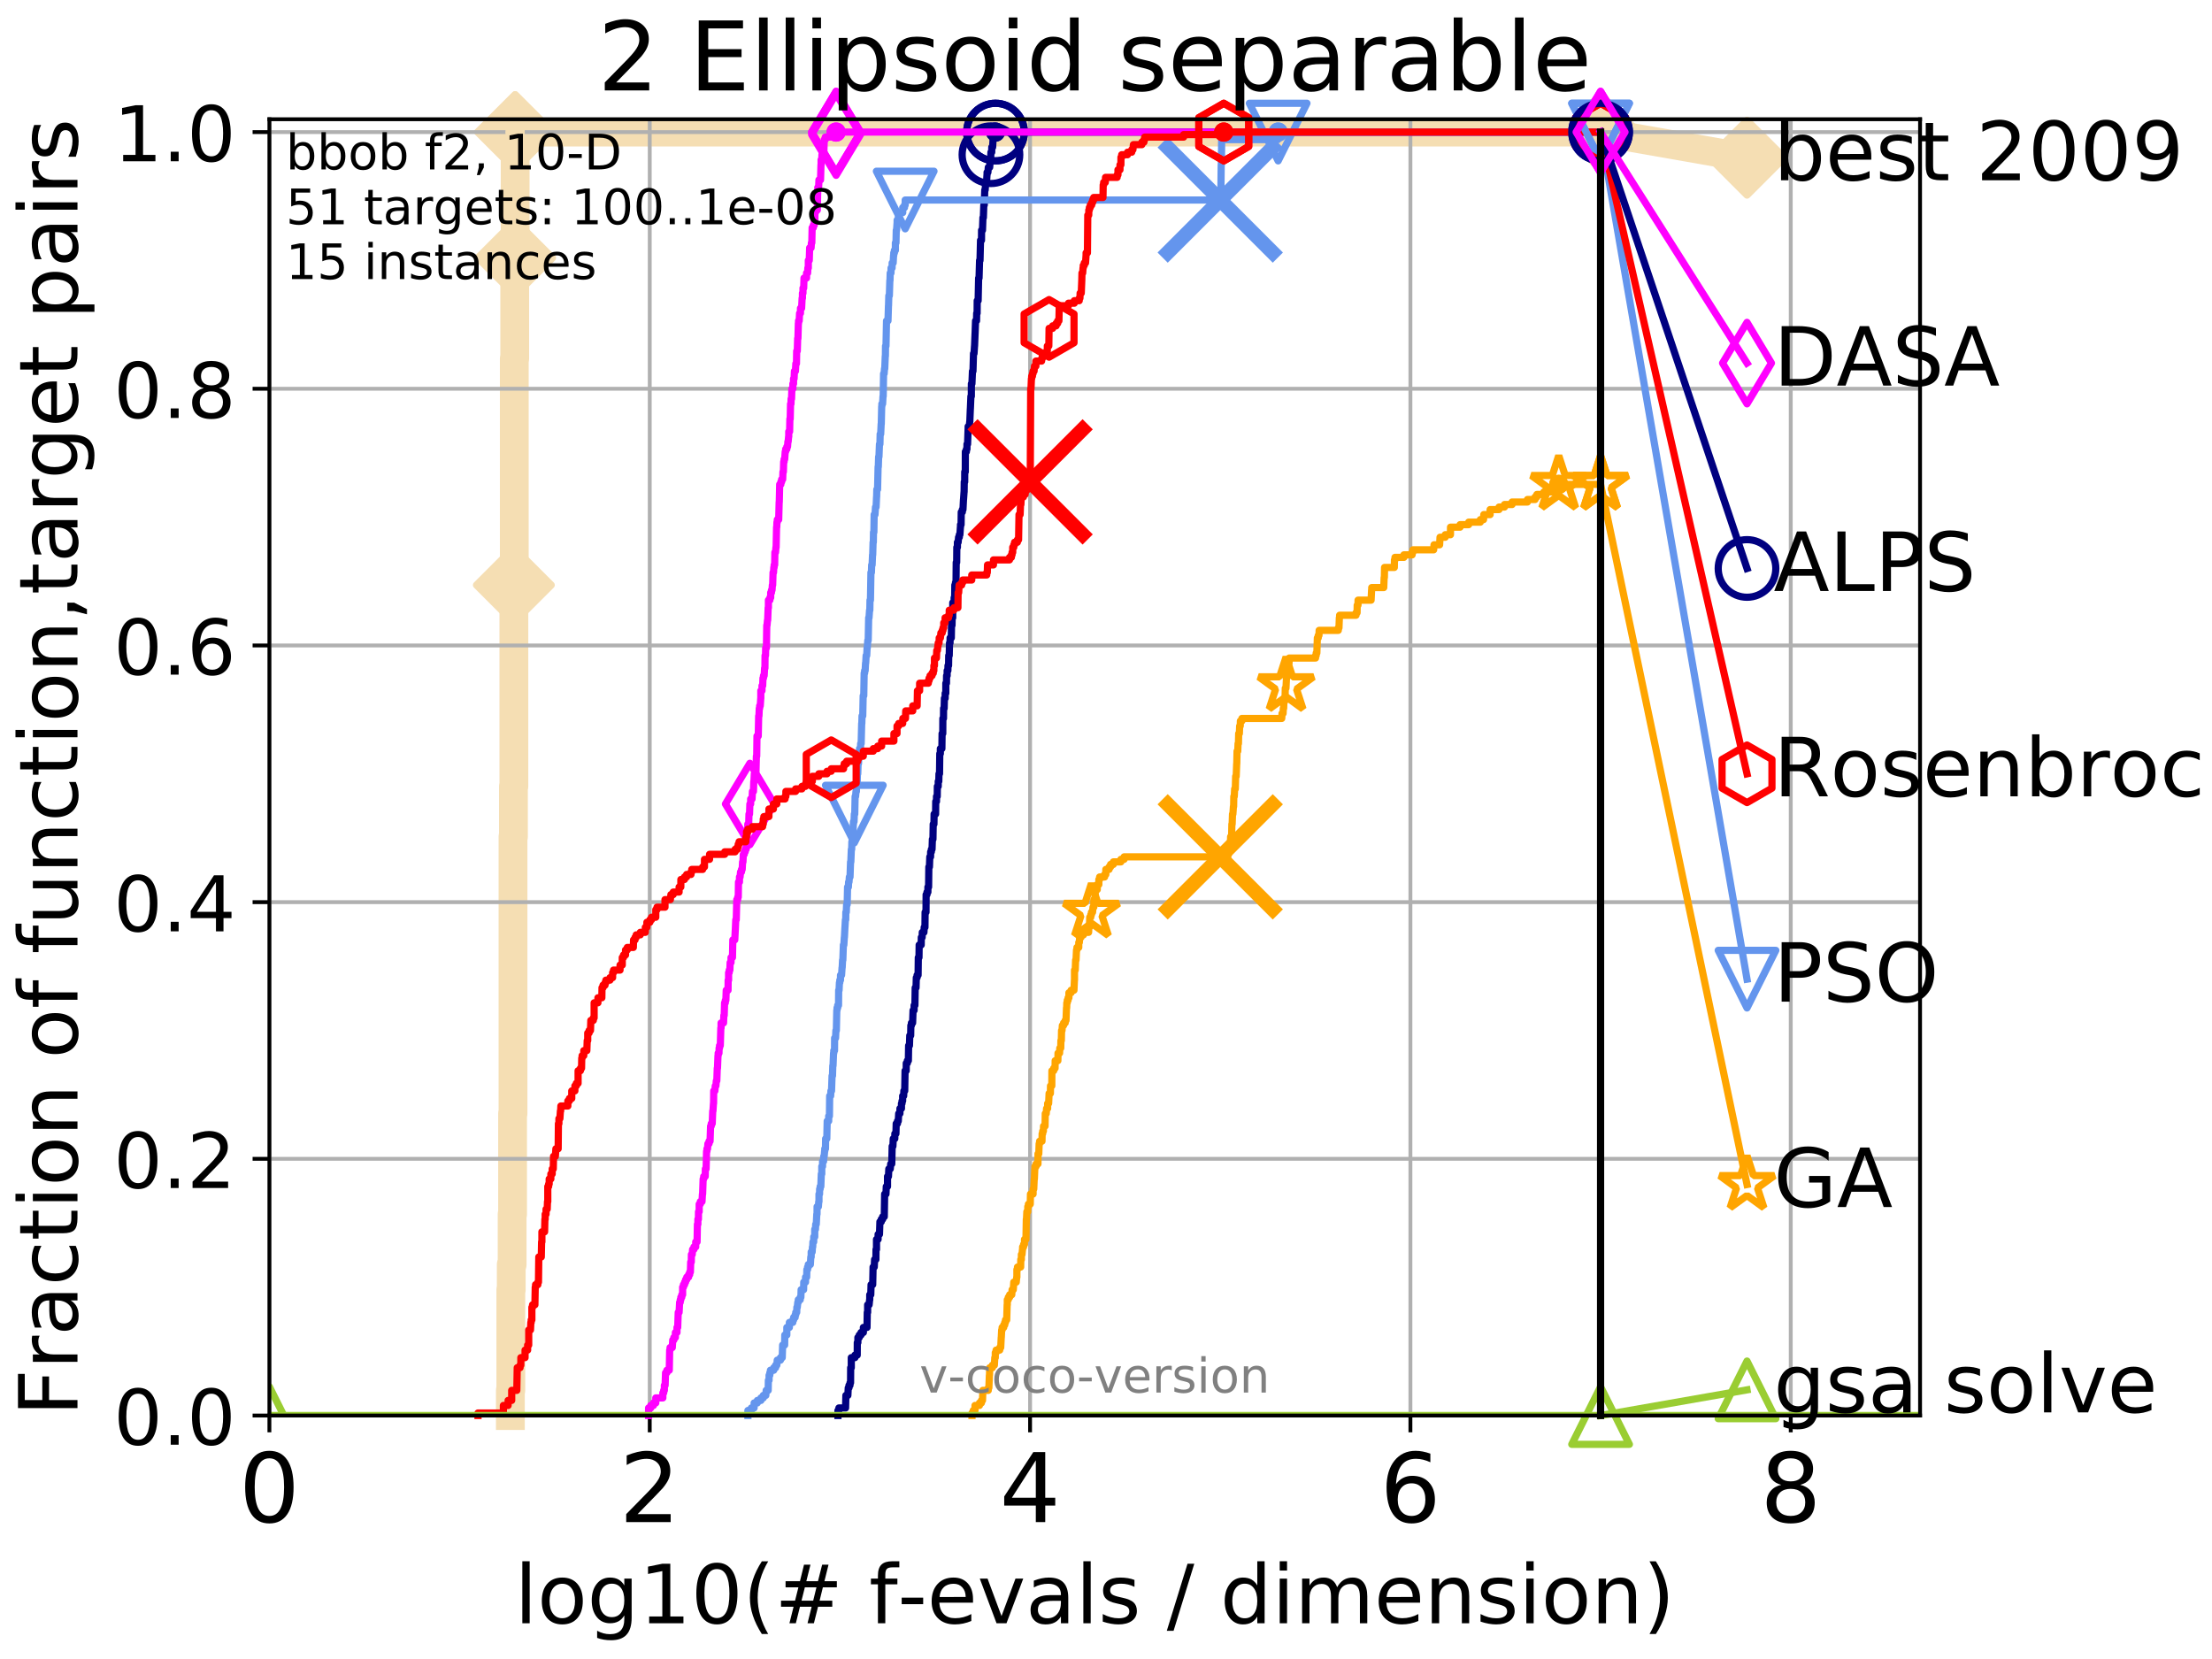 <?xml version="1.0" encoding="utf-8" standalone="no"?>
<!DOCTYPE svg PUBLIC "-//W3C//DTD SVG 1.1//EN"
  "http://www.w3.org/Graphics/SVG/1.1/DTD/svg11.dtd">
<!-- Created with matplotlib (http://matplotlib.org/) -->
<svg height="345.6pt" version="1.1" viewBox="0 0 460.8 345.6" width="460.8pt" xmlns="http://www.w3.org/2000/svg" xmlns:xlink="http://www.w3.org/1999/xlink">
 <defs>
  <style type="text/css">
*{stroke-linecap:butt;stroke-linejoin:round;}
  </style>
 </defs>
 <g id="figure_1">
  <g id="patch_1">
   <path d="M 0 345.6 
L 460.8 345.6 
L 460.8 0 
L 0 0 
z
" style="fill:#ffffff;"/>
  </g>
  <g id="axes_1">
   <g id="patch_2">
    <path d="M 56.12 294.88 
L 399.984 294.88 
L 399.984 24.84 
L 56.12 24.84 
z
" style="fill:#ffffff;"/>
   </g>
   <g id="line2d_1">
    <path d="M 106.32 294.88 
L 106.32 289.638 
L 106.413 289.638 
L 106.413 268.668 
L 106.505 268.668 
L 106.505 263.425 
L 106.688 263.425 
L 106.688 252.94 
L 106.779 252.94 
L 106.779 231.97 
L 106.869 231.97 
L 106.869 174.303 
L 106.959 174.303 
L 106.959 163.818 
L 107.048 163.818 
L 107.048 121.878 
L 107.137 121.878 
L 107.137 74.696 
L 107.226 74.696 
L 107.226 53.726 
L 107.314 53.726 
L 107.314 27.514 
L 333.43 27.514 
" style="fill:none;stroke:#f5deb3;stroke-linecap:square;stroke-width:6;"/>
   </g>
   <g id="line2d_2">
    <defs>
     <path d="M -0 7.778 
L 7.778 0 
L 0 -7.778 
L -7.778 -0 
z
" id="m2afd3ea0f7" style="stroke:#f5deb3;stroke-linejoin:miter;stroke-width:1.5;"/>
    </defs>
    <g>
     <use style="fill:#f5deb3;stroke:#f5deb3;stroke-linejoin:miter;stroke-width:1.5;" x="107.048" xlink:href="#m2afd3ea0f7" y="121.878"/>
     <use style="fill:#f5deb3;stroke:#f5deb3;stroke-linejoin:miter;stroke-width:1.5;" x="107.314" xlink:href="#m2afd3ea0f7" y="53.726"/>
     <use style="fill:#f5deb3;stroke:#f5deb3;stroke-linejoin:miter;stroke-width:1.5;" x="107.314" xlink:href="#m2afd3ea0f7" y="27.514"/>
     <use style="fill:#f5deb3;stroke:#f5deb3;stroke-linejoin:miter;stroke-width:1.5;" x="107.314" xlink:href="#m2afd3ea0f7" y="27.514"/>
     <use style="fill:#f5deb3;stroke:#f5deb3;stroke-linejoin:miter;stroke-width:1.5;" x="333.43" xlink:href="#m2afd3ea0f7" y="27.514"/>
    </g>
   </g>
   <g id="line2d_3">
    <path style="fill:none;stroke:#f5deb3;stroke-linecap:square;stroke-width:6;"/>
    <g/>
   </g>
   <g id="line2d_4">
    <path d="M 333.43 27.514 
L 363.934 32.861 
" style="fill:none;stroke:#f5deb3;stroke-linecap:square;stroke-width:6;"/>
    <g>
     <use style="fill:#f5deb3;stroke:#f5deb3;stroke-linejoin:miter;stroke-width:1.5;" x="333.43" xlink:href="#m2afd3ea0f7" y="27.514"/>
     <use style="fill:#f5deb3;stroke:#f5deb3;stroke-linejoin:miter;stroke-width:1.5;" x="363.934" xlink:href="#m2afd3ea0f7" y="32.861"/>
    </g>
   </g>
   <g id="matplotlib.axis_1">
    <g id="xtick_1">
     <g id="line2d_5">
      <path clip-path="url(#pdef36099ec)" d="M 56.12 294.88 
L 56.12 24.84 
" style="fill:none;stroke:#b0b0b0;stroke-linecap:square;stroke-width:0.8;"/>
     </g>
     <g id="line2d_6">
      <defs>
       <path d="M 0 0 
L 0 3.5 
" id="me3a5e94b0a" style="stroke:#000000;stroke-width:0.8;"/>
      </defs>
      <g>
       <use style="stroke:#000000;stroke-width:0.8;" x="56.12" xlink:href="#me3a5e94b0a" y="294.88"/>
      </g>
     </g>
     <g id="text_1">
      <!-- 0 -->
      <defs>
       <path d="M 31.781 66.406 
Q 24.172 66.406 20.328 58.906 
Q 16.5 51.422 16.5 36.375 
Q 16.5 21.391 20.328 13.891 
Q 24.172 6.391 31.781 6.391 
Q 39.453 6.391 43.281 13.891 
Q 47.125 21.391 47.125 36.375 
Q 47.125 51.422 43.281 58.906 
Q 39.453 66.406 31.781 66.406 
z
M 31.781 74.219 
Q 44.047 74.219 50.516 64.516 
Q 56.984 54.828 56.984 36.375 
Q 56.984 17.969 50.516 8.266 
Q 44.047 -1.422 31.781 -1.422 
Q 19.531 -1.422 13.062 8.266 
Q 6.594 17.969 6.594 36.375 
Q 6.594 54.828 13.062 64.516 
Q 19.531 74.219 31.781 74.219 
z
" id="DejaVuSans-30"/>
      </defs>
      <g transform="translate(49.758 317.077)scale(0.2 -0.2)">
       <use xlink:href="#DejaVuSans-30"/>
      </g>
     </g>
    </g>
    <g id="xtick_2">
     <g id="line2d_7">
      <path clip-path="url(#pdef36099ec)" d="M 135.351 294.88 
L 135.351 24.84 
" style="fill:none;stroke:#b0b0b0;stroke-linecap:square;stroke-width:0.8;"/>
     </g>
     <g id="line2d_8">
      <g>
       <use style="stroke:#000000;stroke-width:0.8;" x="135.351" xlink:href="#me3a5e94b0a" y="294.88"/>
      </g>
     </g>
     <g id="text_2">
      <!-- 2 -->
      <defs>
       <path d="M 19.188 8.297 
L 53.609 8.297 
L 53.609 0 
L 7.328 0 
L 7.328 8.297 
Q 12.938 14.109 22.625 23.891 
Q 32.328 33.688 34.812 36.531 
Q 39.547 41.844 41.422 45.531 
Q 43.312 49.219 43.312 52.781 
Q 43.312 58.594 39.234 62.25 
Q 35.156 65.922 28.609 65.922 
Q 23.969 65.922 18.812 64.312 
Q 13.672 62.703 7.812 59.422 
L 7.812 69.391 
Q 13.766 71.781 18.938 73 
Q 24.125 74.219 28.422 74.219 
Q 39.75 74.219 46.484 68.547 
Q 53.219 62.891 53.219 53.422 
Q 53.219 48.922 51.531 44.891 
Q 49.859 40.875 45.406 35.406 
Q 44.188 33.984 37.641 27.219 
Q 31.109 20.453 19.188 8.297 
z
" id="DejaVuSans-32"/>
      </defs>
      <g transform="translate(128.989 317.077)scale(0.2 -0.2)">
       <use xlink:href="#DejaVuSans-32"/>
      </g>
     </g>
    </g>
    <g id="xtick_3">
     <g id="line2d_9">
      <path clip-path="url(#pdef36099ec)" d="M 214.583 294.88 
L 214.583 24.84 
" style="fill:none;stroke:#b0b0b0;stroke-linecap:square;stroke-width:0.8;"/>
     </g>
     <g id="line2d_10">
      <g>
       <use style="stroke:#000000;stroke-width:0.8;" x="214.583" xlink:href="#me3a5e94b0a" y="294.88"/>
      </g>
     </g>
     <g id="text_3">
      <!-- 4 -->
      <defs>
       <path d="M 37.797 64.312 
L 12.891 25.391 
L 37.797 25.391 
z
M 35.203 72.906 
L 47.609 72.906 
L 47.609 25.391 
L 58.016 25.391 
L 58.016 17.188 
L 47.609 17.188 
L 47.609 0 
L 37.797 0 
L 37.797 17.188 
L 4.891 17.188 
L 4.891 26.703 
z
" id="DejaVuSans-34"/>
      </defs>
      <g transform="translate(208.22 317.077)scale(0.2 -0.2)">
       <use xlink:href="#DejaVuSans-34"/>
      </g>
     </g>
    </g>
    <g id="xtick_4">
     <g id="line2d_11">
      <path clip-path="url(#pdef36099ec)" d="M 293.814 294.88 
L 293.814 24.84 
" style="fill:none;stroke:#b0b0b0;stroke-linecap:square;stroke-width:0.8;"/>
     </g>
     <g id="line2d_12">
      <g>
       <use style="stroke:#000000;stroke-width:0.8;" x="293.814" xlink:href="#me3a5e94b0a" y="294.88"/>
      </g>
     </g>
     <g id="text_4">
      <!-- 6 -->
      <defs>
       <path d="M 33.016 40.375 
Q 26.375 40.375 22.484 35.828 
Q 18.609 31.297 18.609 23.391 
Q 18.609 15.531 22.484 10.953 
Q 26.375 6.391 33.016 6.391 
Q 39.656 6.391 43.531 10.953 
Q 47.406 15.531 47.406 23.391 
Q 47.406 31.297 43.531 35.828 
Q 39.656 40.375 33.016 40.375 
z
M 52.594 71.297 
L 52.594 62.312 
Q 48.875 64.062 45.094 64.984 
Q 41.312 65.922 37.594 65.922 
Q 27.828 65.922 22.672 59.328 
Q 17.531 52.734 16.797 39.406 
Q 19.672 43.656 24.016 45.922 
Q 28.375 48.188 33.594 48.188 
Q 44.578 48.188 50.953 41.516 
Q 57.328 34.859 57.328 23.391 
Q 57.328 12.156 50.688 5.359 
Q 44.047 -1.422 33.016 -1.422 
Q 20.359 -1.422 13.672 8.266 
Q 6.984 17.969 6.984 36.375 
Q 6.984 53.656 15.188 63.938 
Q 23.391 74.219 37.203 74.219 
Q 40.922 74.219 44.703 73.484 
Q 48.484 72.75 52.594 71.297 
z
" id="DejaVuSans-36"/>
      </defs>
      <g transform="translate(287.452 317.077)scale(0.2 -0.2)">
       <use xlink:href="#DejaVuSans-36"/>
      </g>
     </g>
    </g>
    <g id="xtick_5">
     <g id="line2d_13">
      <path clip-path="url(#pdef36099ec)" d="M 373.045 294.88 
L 373.045 24.84 
" style="fill:none;stroke:#b0b0b0;stroke-linecap:square;stroke-width:0.8;"/>
     </g>
     <g id="line2d_14">
      <g>
       <use style="stroke:#000000;stroke-width:0.8;" x="373.045" xlink:href="#me3a5e94b0a" y="294.88"/>
      </g>
     </g>
     <g id="text_5">
      <!-- 8 -->
      <defs>
       <path d="M 31.781 34.625 
Q 24.75 34.625 20.719 30.859 
Q 16.703 27.094 16.703 20.516 
Q 16.703 13.922 20.719 10.156 
Q 24.75 6.391 31.781 6.391 
Q 38.812 6.391 42.859 10.172 
Q 46.922 13.969 46.922 20.516 
Q 46.922 27.094 42.891 30.859 
Q 38.875 34.625 31.781 34.625 
z
M 21.922 38.812 
Q 15.578 40.375 12.031 44.719 
Q 8.5 49.078 8.5 55.328 
Q 8.5 64.062 14.719 69.141 
Q 20.953 74.219 31.781 74.219 
Q 42.672 74.219 48.875 69.141 
Q 55.078 64.062 55.078 55.328 
Q 55.078 49.078 51.531 44.719 
Q 48 40.375 41.703 38.812 
Q 48.828 37.156 52.797 32.312 
Q 56.781 27.484 56.781 20.516 
Q 56.781 9.906 50.312 4.234 
Q 43.844 -1.422 31.781 -1.422 
Q 19.734 -1.422 13.25 4.234 
Q 6.781 9.906 6.781 20.516 
Q 6.781 27.484 10.781 32.312 
Q 14.797 37.156 21.922 38.812 
z
M 18.312 54.391 
Q 18.312 48.734 21.844 45.562 
Q 25.391 42.391 31.781 42.391 
Q 38.141 42.391 41.719 45.562 
Q 45.312 48.734 45.312 54.391 
Q 45.312 60.062 41.719 63.234 
Q 38.141 66.406 31.781 66.406 
Q 25.391 66.406 21.844 63.234 
Q 18.312 60.062 18.312 54.391 
z
" id="DejaVuSans-38"/>
      </defs>
      <g transform="translate(366.683 317.077)scale(0.2 -0.2)">
       <use xlink:href="#DejaVuSans-38"/>
      </g>
     </g>
    </g>
    <g id="text_6">
     <!-- log10(# f-evals / dimension) -->
     <defs>
      <path d="M 9.422 75.984 
L 18.406 75.984 
L 18.406 0 
L 9.422 0 
z
" id="DejaVuSans-6c"/>
      <path d="M 30.609 48.391 
Q 23.391 48.391 19.188 42.75 
Q 14.984 37.109 14.984 27.297 
Q 14.984 17.484 19.156 11.844 
Q 23.344 6.203 30.609 6.203 
Q 37.797 6.203 41.984 11.859 
Q 46.188 17.531 46.188 27.297 
Q 46.188 37.016 41.984 42.703 
Q 37.797 48.391 30.609 48.391 
z
M 30.609 56 
Q 42.328 56 49.016 48.375 
Q 55.719 40.766 55.719 27.297 
Q 55.719 13.875 49.016 6.219 
Q 42.328 -1.422 30.609 -1.422 
Q 18.844 -1.422 12.172 6.219 
Q 5.516 13.875 5.516 27.297 
Q 5.516 40.766 12.172 48.375 
Q 18.844 56 30.609 56 
z
" id="DejaVuSans-6f"/>
      <path d="M 45.406 27.984 
Q 45.406 37.75 41.375 43.109 
Q 37.359 48.484 30.078 48.484 
Q 22.859 48.484 18.828 43.109 
Q 14.797 37.75 14.797 27.984 
Q 14.797 18.266 18.828 12.891 
Q 22.859 7.516 30.078 7.516 
Q 37.359 7.516 41.375 12.891 
Q 45.406 18.266 45.406 27.984 
z
M 54.391 6.781 
Q 54.391 -7.172 48.188 -13.984 
Q 42 -20.797 29.203 -20.797 
Q 24.469 -20.797 20.266 -20.094 
Q 16.062 -19.391 12.109 -17.922 
L 12.109 -9.188 
Q 16.062 -11.328 19.922 -12.344 
Q 23.781 -13.375 27.781 -13.375 
Q 36.625 -13.375 41.016 -8.766 
Q 45.406 -4.156 45.406 5.172 
L 45.406 9.625 
Q 42.625 4.781 38.281 2.391 
Q 33.938 0 27.875 0 
Q 17.828 0 11.672 7.656 
Q 5.516 15.328 5.516 27.984 
Q 5.516 40.672 11.672 48.328 
Q 17.828 56 27.875 56 
Q 33.938 56 38.281 53.609 
Q 42.625 51.219 45.406 46.391 
L 45.406 54.688 
L 54.391 54.688 
z
" id="DejaVuSans-67"/>
      <path d="M 12.406 8.297 
L 28.516 8.297 
L 28.516 63.922 
L 10.984 60.406 
L 10.984 69.391 
L 28.422 72.906 
L 38.281 72.906 
L 38.281 8.297 
L 54.391 8.297 
L 54.391 0 
L 12.406 0 
z
" id="DejaVuSans-31"/>
      <path d="M 31 75.875 
Q 24.469 64.656 21.281 53.656 
Q 18.109 42.672 18.109 31.391 
Q 18.109 20.125 21.312 9.062 
Q 24.516 -2 31 -13.188 
L 23.188 -13.188 
Q 15.875 -1.703 12.234 9.375 
Q 8.594 20.453 8.594 31.391 
Q 8.594 42.281 12.203 53.312 
Q 15.828 64.359 23.188 75.875 
z
" id="DejaVuSans-28"/>
      <path d="M 51.125 44 
L 36.922 44 
L 32.812 27.688 
L 47.125 27.688 
z
M 43.797 71.781 
L 38.719 51.516 
L 52.984 51.516 
L 58.109 71.781 
L 65.922 71.781 
L 60.891 51.516 
L 76.125 51.516 
L 76.125 44 
L 58.984 44 
L 54.984 27.688 
L 70.516 27.688 
L 70.516 20.219 
L 53.078 20.219 
L 48 0 
L 40.188 0 
L 45.219 20.219 
L 30.906 20.219 
L 25.875 0 
L 18.016 0 
L 23.094 20.219 
L 7.719 20.219 
L 7.719 27.688 
L 24.906 27.688 
L 29 44 
L 13.281 44 
L 13.281 51.516 
L 30.906 51.516 
L 35.891 71.781 
z
" id="DejaVuSans-23"/>
      <path id="DejaVuSans-20"/>
      <path d="M 37.109 75.984 
L 37.109 68.5 
L 28.516 68.5 
Q 23.688 68.5 21.797 66.547 
Q 19.922 64.594 19.922 59.516 
L 19.922 54.688 
L 34.719 54.688 
L 34.719 47.703 
L 19.922 47.703 
L 19.922 0 
L 10.891 0 
L 10.891 47.703 
L 2.297 47.703 
L 2.297 54.688 
L 10.891 54.688 
L 10.891 58.5 
Q 10.891 67.625 15.141 71.797 
Q 19.391 75.984 28.609 75.984 
z
" id="DejaVuSans-66"/>
      <path d="M 4.891 31.391 
L 31.203 31.391 
L 31.203 23.391 
L 4.891 23.391 
z
" id="DejaVuSans-2d"/>
      <path d="M 56.203 29.594 
L 56.203 25.203 
L 14.891 25.203 
Q 15.484 15.922 20.484 11.062 
Q 25.484 6.203 34.422 6.203 
Q 39.594 6.203 44.453 7.469 
Q 49.312 8.734 54.109 11.281 
L 54.109 2.781 
Q 49.266 0.734 44.188 -0.344 
Q 39.109 -1.422 33.891 -1.422 
Q 20.797 -1.422 13.156 6.188 
Q 5.516 13.812 5.516 26.812 
Q 5.516 40.234 12.766 48.109 
Q 20.016 56 32.328 56 
Q 43.359 56 49.781 48.891 
Q 56.203 41.797 56.203 29.594 
z
M 47.219 32.234 
Q 47.125 39.594 43.094 43.984 
Q 39.062 48.391 32.422 48.391 
Q 24.906 48.391 20.391 44.141 
Q 15.875 39.891 15.188 32.172 
z
" id="DejaVuSans-65"/>
      <path d="M 2.984 54.688 
L 12.5 54.688 
L 29.594 8.797 
L 46.688 54.688 
L 56.203 54.688 
L 35.688 0 
L 23.484 0 
z
" id="DejaVuSans-76"/>
      <path d="M 34.281 27.484 
Q 23.391 27.484 19.188 25 
Q 14.984 22.516 14.984 16.5 
Q 14.984 11.719 18.141 8.906 
Q 21.297 6.109 26.703 6.109 
Q 34.188 6.109 38.703 11.406 
Q 43.219 16.703 43.219 25.484 
L 43.219 27.484 
z
M 52.203 31.203 
L 52.203 0 
L 43.219 0 
L 43.219 8.297 
Q 40.141 3.328 35.547 0.953 
Q 30.953 -1.422 24.312 -1.422 
Q 15.922 -1.422 10.953 3.297 
Q 6 8.016 6 15.922 
Q 6 25.141 12.172 29.828 
Q 18.359 34.516 30.609 34.516 
L 43.219 34.516 
L 43.219 35.406 
Q 43.219 41.609 39.141 45 
Q 35.062 48.391 27.688 48.391 
Q 23 48.391 18.547 47.266 
Q 14.109 46.141 10.016 43.891 
L 10.016 52.203 
Q 14.938 54.109 19.578 55.047 
Q 24.219 56 28.609 56 
Q 40.484 56 46.344 49.844 
Q 52.203 43.703 52.203 31.203 
z
" id="DejaVuSans-61"/>
      <path d="M 44.281 53.078 
L 44.281 44.578 
Q 40.484 46.531 36.375 47.5 
Q 32.281 48.484 27.875 48.484 
Q 21.188 48.484 17.844 46.438 
Q 14.5 44.391 14.5 40.281 
Q 14.5 37.156 16.891 35.375 
Q 19.281 33.594 26.516 31.984 
L 29.594 31.297 
Q 39.156 29.25 43.188 25.516 
Q 47.219 21.781 47.219 15.094 
Q 47.219 7.469 41.188 3.016 
Q 35.156 -1.422 24.609 -1.422 
Q 20.219 -1.422 15.453 -0.562 
Q 10.688 0.297 5.422 2 
L 5.422 11.281 
Q 10.406 8.688 15.234 7.391 
Q 20.062 6.109 24.812 6.109 
Q 31.156 6.109 34.562 8.281 
Q 37.984 10.453 37.984 14.406 
Q 37.984 18.062 35.516 20.016 
Q 33.062 21.969 24.703 23.781 
L 21.578 24.516 
Q 13.234 26.266 9.516 29.906 
Q 5.812 33.547 5.812 39.891 
Q 5.812 47.609 11.281 51.797 
Q 16.75 56 26.812 56 
Q 31.781 56 36.172 55.266 
Q 40.578 54.547 44.281 53.078 
z
" id="DejaVuSans-73"/>
      <path d="M 25.391 72.906 
L 33.688 72.906 
L 8.297 -9.281 
L 0 -9.281 
z
" id="DejaVuSans-2f"/>
      <path d="M 45.406 46.391 
L 45.406 75.984 
L 54.391 75.984 
L 54.391 0 
L 45.406 0 
L 45.406 8.203 
Q 42.578 3.328 38.25 0.953 
Q 33.938 -1.422 27.875 -1.422 
Q 17.969 -1.422 11.734 6.484 
Q 5.516 14.406 5.516 27.297 
Q 5.516 40.188 11.734 48.094 
Q 17.969 56 27.875 56 
Q 33.938 56 38.25 53.625 
Q 42.578 51.266 45.406 46.391 
z
M 14.797 27.297 
Q 14.797 17.391 18.875 11.75 
Q 22.953 6.109 30.078 6.109 
Q 37.203 6.109 41.297 11.75 
Q 45.406 17.391 45.406 27.297 
Q 45.406 37.203 41.297 42.844 
Q 37.203 48.484 30.078 48.484 
Q 22.953 48.484 18.875 42.844 
Q 14.797 37.203 14.797 27.297 
z
" id="DejaVuSans-64"/>
      <path d="M 9.422 54.688 
L 18.406 54.688 
L 18.406 0 
L 9.422 0 
z
M 9.422 75.984 
L 18.406 75.984 
L 18.406 64.594 
L 9.422 64.594 
z
" id="DejaVuSans-69"/>
      <path d="M 52 44.188 
Q 55.375 50.25 60.062 53.125 
Q 64.75 56 71.094 56 
Q 79.641 56 84.281 50.016 
Q 88.922 44.047 88.922 33.016 
L 88.922 0 
L 79.891 0 
L 79.891 32.719 
Q 79.891 40.578 77.094 44.375 
Q 74.312 48.188 68.609 48.188 
Q 61.625 48.188 57.562 43.547 
Q 53.516 38.922 53.516 30.906 
L 53.516 0 
L 44.484 0 
L 44.484 32.719 
Q 44.484 40.625 41.703 44.406 
Q 38.922 48.188 33.109 48.188 
Q 26.219 48.188 22.156 43.531 
Q 18.109 38.875 18.109 30.906 
L 18.109 0 
L 9.078 0 
L 9.078 54.688 
L 18.109 54.688 
L 18.109 46.188 
Q 21.188 51.219 25.484 53.609 
Q 29.781 56 35.688 56 
Q 41.656 56 45.828 52.969 
Q 50 49.953 52 44.188 
z
" id="DejaVuSans-6d"/>
      <path d="M 54.891 33.016 
L 54.891 0 
L 45.906 0 
L 45.906 32.719 
Q 45.906 40.484 42.875 44.328 
Q 39.844 48.188 33.797 48.188 
Q 26.516 48.188 22.312 43.547 
Q 18.109 38.922 18.109 30.906 
L 18.109 0 
L 9.078 0 
L 9.078 54.688 
L 18.109 54.688 
L 18.109 46.188 
Q 21.344 51.125 25.703 53.562 
Q 30.078 56 35.797 56 
Q 45.219 56 50.047 50.172 
Q 54.891 44.344 54.891 33.016 
z
" id="DejaVuSans-6e"/>
      <path d="M 8.016 75.875 
L 15.828 75.875 
Q 23.141 64.359 26.781 53.312 
Q 30.422 42.281 30.422 31.391 
Q 30.422 20.453 26.781 9.375 
Q 23.141 -1.703 15.828 -13.188 
L 8.016 -13.188 
Q 14.5 -2 17.703 9.062 
Q 20.906 20.125 20.906 31.391 
Q 20.906 42.672 17.703 53.656 
Q 14.5 64.656 8.016 75.875 
z
" id="DejaVuSans-29"/>
     </defs>
     <g transform="translate(107.211 338.154)scale(0.17 -0.17)">
      <use xlink:href="#DejaVuSans-6c"/>
      <use x="27.783" xlink:href="#DejaVuSans-6f"/>
      <use x="88.965" xlink:href="#DejaVuSans-67"/>
      <use x="152.441" xlink:href="#DejaVuSans-31"/>
      <use x="216.064" xlink:href="#DejaVuSans-30"/>
      <use x="279.688" xlink:href="#DejaVuSans-28"/>
      <use x="318.701" xlink:href="#DejaVuSans-23"/>
      <use x="402.49" xlink:href="#DejaVuSans-20"/>
      <use x="434.277" xlink:href="#DejaVuSans-66"/>
      <use x="469.404" xlink:href="#DejaVuSans-2d"/>
      <use x="505.488" xlink:href="#DejaVuSans-65"/>
      <use x="567.012" xlink:href="#DejaVuSans-76"/>
      <use x="626.191" xlink:href="#DejaVuSans-61"/>
      <use x="687.471" xlink:href="#DejaVuSans-6c"/>
      <use x="715.254" xlink:href="#DejaVuSans-73"/>
      <use x="767.354" xlink:href="#DejaVuSans-20"/>
      <use x="799.141" xlink:href="#DejaVuSans-2f"/>
      <use x="832.832" xlink:href="#DejaVuSans-20"/>
      <use x="864.619" xlink:href="#DejaVuSans-64"/>
      <use x="928.096" xlink:href="#DejaVuSans-69"/>
      <use x="955.879" xlink:href="#DejaVuSans-6d"/>
      <use x="1053.291" xlink:href="#DejaVuSans-65"/>
      <use x="1114.814" xlink:href="#DejaVuSans-6e"/>
      <use x="1178.193" xlink:href="#DejaVuSans-73"/>
      <use x="1230.293" xlink:href="#DejaVuSans-69"/>
      <use x="1258.076" xlink:href="#DejaVuSans-6f"/>
      <use x="1319.258" xlink:href="#DejaVuSans-6e"/>
      <use x="1382.637" xlink:href="#DejaVuSans-29"/>
     </g>
    </g>
   </g>
   <g id="matplotlib.axis_2">
    <g id="ytick_1">
     <g id="line2d_15">
      <path clip-path="url(#pdef36099ec)" d="M 56.12 294.88 
L 399.984 294.88 
" style="fill:none;stroke:#b0b0b0;stroke-linecap:square;stroke-width:0.8;"/>
     </g>
     <g id="line2d_16">
      <defs>
       <path d="M 0 0 
L -3.5 0 
" id="m92390d6d2d" style="stroke:#000000;stroke-width:0.8;"/>
      </defs>
      <g>
       <use style="stroke:#000000;stroke-width:0.8;" x="56.12" xlink:href="#m92390d6d2d" y="294.88"/>
      </g>
     </g>
     <g id="text_7">
      <!-- 0.0 -->
      <defs>
       <path d="M 10.688 12.406 
L 21 12.406 
L 21 0 
L 10.688 0 
z
" id="DejaVuSans-2e"/>
      </defs>
      <g transform="translate(23.675 300.959)scale(0.16 -0.16)">
       <use xlink:href="#DejaVuSans-30"/>
       <use x="63.623" xlink:href="#DejaVuSans-2e"/>
       <use x="95.41" xlink:href="#DejaVuSans-30"/>
      </g>
     </g>
    </g>
    <g id="ytick_2">
     <g id="line2d_17">
      <path clip-path="url(#pdef36099ec)" d="M 56.12 241.407 
L 399.984 241.407 
" style="fill:none;stroke:#b0b0b0;stroke-linecap:square;stroke-width:0.8;"/>
     </g>
     <g id="line2d_18">
      <g>
       <use style="stroke:#000000;stroke-width:0.8;" x="56.12" xlink:href="#m92390d6d2d" y="241.407"/>
      </g>
     </g>
     <g id="text_8">
      <!-- 0.2 -->
      <g transform="translate(23.675 247.485)scale(0.16 -0.16)">
       <use xlink:href="#DejaVuSans-30"/>
       <use x="63.623" xlink:href="#DejaVuSans-2e"/>
       <use x="95.41" xlink:href="#DejaVuSans-32"/>
      </g>
     </g>
    </g>
    <g id="ytick_3">
     <g id="line2d_19">
      <path clip-path="url(#pdef36099ec)" d="M 56.12 187.933 
L 399.984 187.933 
" style="fill:none;stroke:#b0b0b0;stroke-linecap:square;stroke-width:0.8;"/>
     </g>
     <g id="line2d_20">
      <g>
       <use style="stroke:#000000;stroke-width:0.8;" x="56.12" xlink:href="#m92390d6d2d" y="187.933"/>
      </g>
     </g>
     <g id="text_9">
      <!-- 0.4 -->
      <g transform="translate(23.675 194.012)scale(0.16 -0.16)">
       <use xlink:href="#DejaVuSans-30"/>
       <use x="63.623" xlink:href="#DejaVuSans-2e"/>
       <use x="95.41" xlink:href="#DejaVuSans-34"/>
      </g>
     </g>
    </g>
    <g id="ytick_4">
     <g id="line2d_21">
      <path clip-path="url(#pdef36099ec)" d="M 56.12 134.46 
L 399.984 134.46 
" style="fill:none;stroke:#b0b0b0;stroke-linecap:square;stroke-width:0.8;"/>
     </g>
     <g id="line2d_22">
      <g>
       <use style="stroke:#000000;stroke-width:0.8;" x="56.12" xlink:href="#m92390d6d2d" y="134.46"/>
      </g>
     </g>
     <g id="text_10">
      <!-- 0.6 -->
      <g transform="translate(23.675 140.539)scale(0.16 -0.16)">
       <use xlink:href="#DejaVuSans-30"/>
       <use x="63.623" xlink:href="#DejaVuSans-2e"/>
       <use x="95.41" xlink:href="#DejaVuSans-36"/>
      </g>
     </g>
    </g>
    <g id="ytick_5">
     <g id="line2d_23">
      <path clip-path="url(#pdef36099ec)" d="M 56.12 80.987 
L 399.984 80.987 
" style="fill:none;stroke:#b0b0b0;stroke-linecap:square;stroke-width:0.8;"/>
     </g>
     <g id="line2d_24">
      <g>
       <use style="stroke:#000000;stroke-width:0.8;" x="56.12" xlink:href="#m92390d6d2d" y="80.987"/>
      </g>
     </g>
     <g id="text_11">
      <!-- 0.8 -->
      <g transform="translate(23.675 87.066)scale(0.16 -0.16)">
       <use xlink:href="#DejaVuSans-30"/>
       <use x="63.623" xlink:href="#DejaVuSans-2e"/>
       <use x="95.41" xlink:href="#DejaVuSans-38"/>
      </g>
     </g>
    </g>
    <g id="ytick_6">
     <g id="line2d_25">
      <path clip-path="url(#pdef36099ec)" d="M 56.12 27.514 
L 399.984 27.514 
" style="fill:none;stroke:#b0b0b0;stroke-linecap:square;stroke-width:0.8;"/>
     </g>
     <g id="line2d_26">
      <g>
       <use style="stroke:#000000;stroke-width:0.8;" x="56.12" xlink:href="#m92390d6d2d" y="27.514"/>
      </g>
     </g>
     <g id="text_12">
      <!-- 1.0 -->
      <g transform="translate(23.675 33.592)scale(0.16 -0.16)">
       <use xlink:href="#DejaVuSans-31"/>
       <use x="63.623" xlink:href="#DejaVuSans-2e"/>
       <use x="95.41" xlink:href="#DejaVuSans-30"/>
      </g>
     </g>
    </g>
    <g id="text_13">
     <!-- Fraction of function,target pairs -->
     <defs>
      <path d="M 9.812 72.906 
L 51.703 72.906 
L 51.703 64.594 
L 19.672 64.594 
L 19.672 43.109 
L 48.578 43.109 
L 48.578 34.812 
L 19.672 34.812 
L 19.672 0 
L 9.812 0 
z
" id="DejaVuSans-46"/>
      <path d="M 41.109 46.297 
Q 39.594 47.172 37.812 47.578 
Q 36.031 48 33.891 48 
Q 26.266 48 22.188 43.047 
Q 18.109 38.094 18.109 28.812 
L 18.109 0 
L 9.078 0 
L 9.078 54.688 
L 18.109 54.688 
L 18.109 46.188 
Q 20.953 51.172 25.484 53.578 
Q 30.031 56 36.531 56 
Q 37.453 56 38.578 55.875 
Q 39.703 55.766 41.062 55.516 
z
" id="DejaVuSans-72"/>
      <path d="M 48.781 52.594 
L 48.781 44.188 
Q 44.969 46.297 41.141 47.344 
Q 37.312 48.391 33.406 48.391 
Q 24.656 48.391 19.812 42.844 
Q 14.984 37.312 14.984 27.297 
Q 14.984 17.281 19.812 11.734 
Q 24.656 6.203 33.406 6.203 
Q 37.312 6.203 41.141 7.25 
Q 44.969 8.297 48.781 10.406 
L 48.781 2.094 
Q 45.016 0.344 40.984 -0.531 
Q 36.969 -1.422 32.422 -1.422 
Q 20.062 -1.422 12.781 6.344 
Q 5.516 14.109 5.516 27.297 
Q 5.516 40.672 12.859 48.328 
Q 20.219 56 33.016 56 
Q 37.156 56 41.109 55.141 
Q 45.062 54.297 48.781 52.594 
z
" id="DejaVuSans-63"/>
      <path d="M 18.312 70.219 
L 18.312 54.688 
L 36.812 54.688 
L 36.812 47.703 
L 18.312 47.703 
L 18.312 18.016 
Q 18.312 11.328 20.141 9.422 
Q 21.969 7.516 27.594 7.516 
L 36.812 7.516 
L 36.812 0 
L 27.594 0 
Q 17.188 0 13.234 3.875 
Q 9.281 7.766 9.281 18.016 
L 9.281 47.703 
L 2.688 47.703 
L 2.688 54.688 
L 9.281 54.688 
L 9.281 70.219 
z
" id="DejaVuSans-74"/>
      <path d="M 8.5 21.578 
L 8.5 54.688 
L 17.484 54.688 
L 17.484 21.922 
Q 17.484 14.156 20.5 10.266 
Q 23.531 6.391 29.594 6.391 
Q 36.859 6.391 41.078 11.031 
Q 45.312 15.672 45.312 23.688 
L 45.312 54.688 
L 54.297 54.688 
L 54.297 0 
L 45.312 0 
L 45.312 8.406 
Q 42.047 3.422 37.719 1 
Q 33.406 -1.422 27.688 -1.422 
Q 18.266 -1.422 13.375 4.438 
Q 8.5 10.297 8.5 21.578 
z
M 31.109 56 
z
" id="DejaVuSans-75"/>
      <path d="M 11.719 12.406 
L 22.016 12.406 
L 22.016 4 
L 14.016 -11.625 
L 7.719 -11.625 
L 11.719 4 
z
" id="DejaVuSans-2c"/>
      <path d="M 18.109 8.203 
L 18.109 -20.797 
L 9.078 -20.797 
L 9.078 54.688 
L 18.109 54.688 
L 18.109 46.391 
Q 20.953 51.266 25.266 53.625 
Q 29.594 56 35.594 56 
Q 45.562 56 51.781 48.094 
Q 58.016 40.188 58.016 27.297 
Q 58.016 14.406 51.781 6.484 
Q 45.562 -1.422 35.594 -1.422 
Q 29.594 -1.422 25.266 0.953 
Q 20.953 3.328 18.109 8.203 
z
M 48.688 27.297 
Q 48.688 37.203 44.609 42.844 
Q 40.531 48.484 33.406 48.484 
Q 26.266 48.484 22.188 42.844 
Q 18.109 37.203 18.109 27.297 
Q 18.109 17.391 22.188 11.75 
Q 26.266 6.109 33.406 6.109 
Q 40.531 6.109 44.609 11.75 
Q 48.688 17.391 48.688 27.297 
z
" id="DejaVuSans-70"/>
     </defs>
     <g transform="translate(16.14 294.999)rotate(-90)scale(0.17 -0.17)">
      <use xlink:href="#DejaVuSans-46"/>
      <use x="57.41" xlink:href="#DejaVuSans-72"/>
      <use x="98.523" xlink:href="#DejaVuSans-61"/>
      <use x="159.803" xlink:href="#DejaVuSans-63"/>
      <use x="214.783" xlink:href="#DejaVuSans-74"/>
      <use x="253.992" xlink:href="#DejaVuSans-69"/>
      <use x="281.775" xlink:href="#DejaVuSans-6f"/>
      <use x="342.957" xlink:href="#DejaVuSans-6e"/>
      <use x="406.336" xlink:href="#DejaVuSans-20"/>
      <use x="438.123" xlink:href="#DejaVuSans-6f"/>
      <use x="499.305" xlink:href="#DejaVuSans-66"/>
      <use x="534.51" xlink:href="#DejaVuSans-20"/>
      <use x="566.297" xlink:href="#DejaVuSans-66"/>
      <use x="601.502" xlink:href="#DejaVuSans-75"/>
      <use x="664.881" xlink:href="#DejaVuSans-6e"/>
      <use x="728.26" xlink:href="#DejaVuSans-63"/>
      <use x="783.24" xlink:href="#DejaVuSans-74"/>
      <use x="822.449" xlink:href="#DejaVuSans-69"/>
      <use x="850.232" xlink:href="#DejaVuSans-6f"/>
      <use x="911.414" xlink:href="#DejaVuSans-6e"/>
      <use x="974.793" xlink:href="#DejaVuSans-2c"/>
      <use x="1006.58" xlink:href="#DejaVuSans-74"/>
      <use x="1045.789" xlink:href="#DejaVuSans-61"/>
      <use x="1107.068" xlink:href="#DejaVuSans-72"/>
      <use x="1148.166" xlink:href="#DejaVuSans-67"/>
      <use x="1211.643" xlink:href="#DejaVuSans-65"/>
      <use x="1273.166" xlink:href="#DejaVuSans-74"/>
      <use x="1312.375" xlink:href="#DejaVuSans-20"/>
      <use x="1344.162" xlink:href="#DejaVuSans-70"/>
      <use x="1407.639" xlink:href="#DejaVuSans-61"/>
      <use x="1468.918" xlink:href="#DejaVuSans-69"/>
      <use x="1496.701" xlink:href="#DejaVuSans-72"/>
      <use x="1537.814" xlink:href="#DejaVuSans-73"/>
     </g>
    </g>
   </g>
   <g id="line2d_27">
    <defs>
     <path d="M 0 1.5 
C 0.398 1.5 0.779 1.342 1.061 1.061 
C 1.342 0.779 1.5 0.398 1.5 0 
C 1.5 -0.398 1.342 -0.779 1.061 -1.061 
C 0.779 -1.342 0.398 -1.5 0 -1.5 
C -0.398 -1.5 -0.779 -1.342 -1.061 -1.061 
C -1.342 -0.779 -1.5 -0.398 -1.5 0 
C -1.5 0.398 -1.342 0.779 -1.061 1.061 
C -0.779 1.342 -0.398 1.5 0 1.5 
z
" id="mc66e406979" style="stroke:#f5deb3;"/>
    </defs>
    <g>
     <use style="fill:#f5deb3;stroke:#f5deb3;" x="107.314" xlink:href="#mc66e406979" y="27.514"/>
     <use style="fill:#f5deb3;stroke:#f5deb3;" x="107.314" xlink:href="#mc66e406979" y="27.514"/>
    </g>
   </g>
   <g id="line2d_28">
    <defs>
     <path d="M 0 1.5 
C 0.398 1.5 0.779 1.342 1.061 1.061 
C 1.342 0.779 1.5 0.398 1.5 0 
C 1.5 -0.398 1.342 -0.779 1.061 -1.061 
C 0.779 -1.342 0.398 -1.5 0 -1.5 
C -0.398 -1.5 -0.779 -1.342 -1.061 -1.061 
C -1.342 -0.779 -1.5 -0.398 -1.5 0 
C -1.5 0.398 -1.342 0.779 -1.061 1.061 
C -0.779 1.342 -0.398 1.5 0 1.5 
z
" id="m043c1c2052" style="stroke:#000080;"/>
    </defs>
    <g>
     <use style="fill:#000080;stroke:#000080;" x="207.378" xlink:href="#m043c1c2052" y="27.514"/>
     <use style="fill:#000080;stroke:#000080;" x="207.378" xlink:href="#m043c1c2052" y="27.514"/>
    </g>
   </g>
   <g id="line2d_29">
    <path d="M 174.56 294.88 
L 174.56 293.832 
L 174.758 293.832 
L 174.758 293.307 
L 176.149 293.307 
L 176.213 290.686 
L 176.626 290.686 
L 176.704 289.113 
L 176.86 289.113 
L 176.86 288.589 
L 177.067 288.589 
L 177.067 288.065 
L 177.188 288.065 
L 177.209 284.919 
L 177.339 284.919 
L 177.339 282.822 
L 178.097 282.822 
L 178.097 282.298 
L 178.575 282.298 
L 178.591 279.677 
L 178.714 279.677 
L 178.714 278.628 
L 179.002 278.628 
L 179.002 278.104 
L 179.368 278.104 
L 179.368 277.58 
L 179.857 277.58 
L 179.857 276.531 
L 180.614 276.531 
L 180.668 273.386 
L 180.746 273.386 
L 180.746 271.813 
L 181.053 271.813 
L 181.156 270.765 
L 181.182 270.765 
L 181.182 269.716 
L 181.398 269.716 
L 181.458 267.619 
L 181.798 267.619 
L 181.879 263.949 
L 182.122 263.949 
L 182.193 262.377 
L 182.467 262.377 
L 182.49 260.28 
L 182.591 260.28 
L 182.593 258.183 
L 182.923 258.183 
L 182.923 257.134 
L 183.211 257.134 
L 183.3 254.513 
L 183.59 254.513 
L 183.59 253.989 
L 183.874 253.989 
L 183.874 253.464 
L 184.21 253.464 
L 184.289 248.746 
L 184.563 248.746 
L 184.629 247.173 
L 184.885 247.173 
L 184.889 245.076 
L 185.084 245.076 
L 185.156 243.504 
L 185.458 243.504 
L 185.552 242.455 
L 185.77 242.455 
L 185.854 238.785 
L 186.01 238.785 
L 186.081 237.213 
L 186.401 237.213 
L 186.415 236.164 
L 186.639 236.164 
L 186.697 234.067 
L 186.958 234.067 
L 186.958 233.543 
L 187.129 233.543 
L 187.216 231.97 
L 187.471 231.97 
L 187.474 230.922 
L 187.789 230.922 
L 187.789 229.873 
L 187.906 229.873 
L 187.906 229.349 
L 188.037 229.349 
L 188.037 228.301 
L 188.251 228.301 
L 188.288 227.252 
L 188.469 227.252 
L 188.541 223.058 
L 188.778 223.058 
L 188.789 221.485 
L 189.016 221.485 
L 189.016 220.961 
L 189.23 220.961 
L 189.284 217.816 
L 189.456 217.816 
L 189.521 215.719 
L 189.71 215.719 
L 189.745 213.622 
L 189.863 213.622 
L 189.863 213.097 
L 190.112 213.097 
L 190.206 210.476 
L 190.425 210.476 
L 190.425 209.428 
L 190.593 209.428 
L 190.653 205.758 
L 190.828 205.758 
L 190.884 203.661 
L 191.045 203.661 
L 191.045 203.137 
L 191.255 203.137 
L 191.3 199.467 
L 191.443 199.467 
L 191.478 196.846 
L 191.903 196.846 
L 191.922 195.273 
L 192.102 195.273 
L 192.126 194.224 
L 192.471 194.224 
L 192.528 193.176 
L 192.683 193.176 
L 192.715 190.03 
L 192.903 190.03 
L 192.929 186.361 
L 193.11 186.361 
L 193.11 185.836 
L 193.299 185.836 
L 193.299 184.788 
L 193.444 184.788 
L 193.494 180.594 
L 193.618 180.594 
L 193.693 178.497 
L 193.856 178.497 
L 193.869 177.449 
L 194.019 177.449 
L 194.019 176.924 
L 194.162 176.924 
L 194.232 174.827 
L 194.35 174.827 
L 194.404 171.682 
L 194.557 171.682 
L 194.591 169.585 
L 194.903 169.585 
L 194.93 166.964 
L 195.089 166.964 
L 195.089 165.915 
L 195.241 165.915 
L 195.269 163.818 
L 195.45 163.818 
L 195.45 162.77 
L 195.569 162.77 
L 195.606 161.197 
L 195.72 161.197 
L 195.772 157.003 
L 195.892 157.003 
L 195.892 155.954 
L 196.212 155.954 
L 196.254 152.809 
L 196.396 152.809 
L 196.414 149.663 
L 196.548 149.663 
L 196.563 147.566 
L 196.685 147.566 
L 196.736 145.469 
L 196.895 145.469 
L 196.896 144.421 
L 197.028 144.421 
L 197.033 142.324 
L 197.168 142.324 
L 197.188 140.751 
L 197.308 140.751 
L 197.308 139.703 
L 197.464 139.703 
L 197.482 138.654 
L 197.604 138.654 
L 197.636 136.557 
L 197.741 136.557 
L 197.801 133.936 
L 197.911 133.936 
L 197.922 132.887 
L 198.174 132.887 
L 198.217 130.266 
L 198.324 130.266 
L 198.356 128.693 
L 198.467 128.693 
L 198.481 125.548 
L 198.756 125.548 
L 198.77 124.499 
L 198.872 124.499 
L 198.908 121.878 
L 199.042 121.878 
L 199.042 121.354 
L 199.159 121.354 
L 199.198 117.16 
L 199.293 117.16 
L 199.322 114.015 
L 199.447 114.015 
L 199.447 112.966 
L 199.6 112.966 
L 199.687 111.918 
L 199.842 111.918 
L 199.842 111.393 
L 199.963 111.393 
L 200.069 109.821 
L 200.088 109.821 
L 200.088 109.296 
L 200.212 109.296 
L 200.244 106.675 
L 200.472 106.675 
L 200.472 106.151 
L 200.605 106.151 
L 200.711 104.054 
L 200.72 104.054 
L 200.828 102.481 
L 200.842 102.481 
L 200.87 100.384 
L 200.961 100.384 
L 200.972 98.287 
L 201.087 98.287 
L 201.101 94.093 
L 201.315 94.093 
L 201.315 93.569 
L 201.431 93.569 
L 201.44 92.52 
L 201.563 92.52 
L 201.672 89.375 
L 201.679 89.375 
L 201.679 88.851 
L 201.909 88.851 
L 202.017 87.802 
L 202.031 87.802 
L 202.137 85.181 
L 202.145 85.181 
L 202.256 82.56 
L 202.347 82.56 
L 202.355 79.938 
L 202.47 79.938 
L 202.581 77.317 
L 202.689 77.317 
L 202.798 73.647 
L 202.906 73.647 
L 203.009 72.075 
L 203.019 72.075 
L 203.125 69.453 
L 203.13 69.453 
L 203.225 66.832 
L 203.432 66.832 
L 203.46 65.259 
L 203.551 65.259 
L 203.57 62.638 
L 203.764 62.638 
L 203.865 57.92 
L 203.955 57.92 
L 204.061 54.25 
L 204.156 54.25 
L 204.262 50.056 
L 204.464 50.056 
L 204.477 47.959 
L 204.669 47.959 
L 204.761 45.338 
L 204.853 45.338 
L 204.943 42.717 
L 205.037 42.717 
L 205.144 39.571 
L 205.23 39.571 
L 205.335 37.999 
L 205.509 37.999 
L 205.609 36.426 
L 205.624 36.426 
L 205.624 35.902 
L 205.799 35.902 
L 205.883 34.853 
L 206.167 34.853 
L 206.248 33.805 
L 206.323 33.805 
L 206.432 31.708 
L 206.593 31.708 
L 206.603 30.659 
L 206.784 30.659 
L 206.87 29.086 
L 207.025 29.086 
L 207.025 28.562 
L 207.378 28.562 
L 207.378 27.514 
L 333.43 27.514 
L 333.43 27.514 
" style="fill:none;stroke:#000080;stroke-linecap:square;stroke-width:1.5;"/>
   </g>
   <g id="line2d_30">
    <defs>
     <path d="M 0 6 
C 1.591 6 3.117 5.368 4.243 4.243 
C 5.368 3.117 6 1.591 6 0 
C 6 -1.591 5.368 -3.117 4.243 -4.243 
C 3.117 -5.368 1.591 -6 0 -6 
C -1.591 -6 -3.117 -5.368 -4.243 -4.243 
C -5.368 -3.117 -6 -1.591 -6 0 
C -6 1.591 -5.368 3.117 -4.243 4.243 
C -3.117 5.368 -1.591 6 0 6 
z
" id="med307770a8" style="stroke:#000080;stroke-width:1.5;"/>
    </defs>
    <g>
     <use style="fill-opacity:0;stroke:#000080;stroke-width:1.5;" x="206.432" xlink:href="#med307770a8" y="32.232"/>
     <use style="fill-opacity:0;stroke:#000080;stroke-width:1.5;" x="207.378" xlink:href="#med307770a8" y="27.514"/>
     <use style="fill-opacity:0;stroke:#000080;stroke-width:1.5;" x="207.378" xlink:href="#med307770a8" y="27.514"/>
     <use style="fill-opacity:0;stroke:#000080;stroke-width:1.5;" x="333.43" xlink:href="#med307770a8" y="27.514"/>
    </g>
   </g>
   <g id="line2d_31">
    <path style="fill:none;stroke:#000080;stroke-linecap:square;stroke-width:1.5;"/>
    <g/>
   </g>
   <g id="line2d_32">
    <defs>
     <path d="M 0 1.5 
C 0.398 1.5 0.779 1.342 1.061 1.061 
C 1.342 0.779 1.5 0.398 1.5 0 
C 1.5 -0.398 1.342 -0.779 1.061 -1.061 
C 0.779 -1.342 0.398 -1.5 0 -1.5 
C -0.398 -1.5 -0.779 -1.342 -1.061 -1.061 
C -1.342 -0.779 -1.5 -0.398 -1.5 0 
C -1.5 0.398 -1.342 0.779 -1.061 1.061 
C -0.779 1.342 -0.398 1.5 0 1.5 
z
" id="m7405ca7e2b" style="stroke:#ff00ff;"/>
    </defs>
    <g>
     <use style="fill:#ff00ff;stroke:#ff00ff;" x="174.175" xlink:href="#m7405ca7e2b" y="27.514"/>
     <use style="fill:#ff00ff;stroke:#ff00ff;" x="174.175" xlink:href="#m7405ca7e2b" y="27.514"/>
    </g>
   </g>
   <g id="line2d_33">
    <path d="M 135.109 294.88 
L 135.109 293.307 
L 135.557 293.307 
L 135.557 292.783 
L 136.125 292.783 
L 136.125 292.259 
L 136.612 292.259 
L 136.612 291.21 
L 138.082 291.21 
L 138.082 290.162 
L 138.257 290.162 
L 138.257 289.638 
L 138.402 289.638 
L 138.402 288.589 
L 138.56 288.589 
L 138.645 285.968 
L 138.927 285.968 
L 138.927 285.444 
L 139.423 285.444 
L 139.504 281.25 
L 139.585 281.25 
L 139.585 280.725 
L 140.05 280.725 
L 140.141 279.153 
L 140.374 279.153 
L 140.374 278.628 
L 140.692 278.628 
L 140.692 277.58 
L 141.029 277.58 
L 141.029 276.531 
L 141.177 276.531 
L 141.287 273.386 
L 141.469 273.386 
L 141.577 271.289 
L 141.708 271.289 
L 141.708 270.765 
L 141.827 270.765 
L 141.827 270.24 
L 142.026 270.24 
L 142.026 269.716 
L 142.201 269.716 
L 142.201 268.143 
L 142.373 268.143 
L 142.373 267.619 
L 142.612 267.619 
L 142.612 267.095 
L 142.825 267.095 
L 142.825 266.571 
L 143.068 266.571 
L 143.068 266.046 
L 143.448 266.046 
L 143.448 265.522 
L 143.673 265.522 
L 143.673 264.998 
L 143.821 264.998 
L 143.883 262.901 
L 144.009 262.901 
L 144.03 261.328 
L 144.205 261.328 
L 144.277 260.28 
L 144.561 260.28 
L 144.561 259.755 
L 144.93 259.755 
L 144.93 258.707 
L 145.214 258.707 
L 145.282 255.037 
L 145.378 255.037 
L 145.378 253.989 
L 145.493 253.989 
L 145.512 252.416 
L 145.654 252.416 
L 145.654 250.843 
L 145.889 250.843 
L 145.889 250.319 
L 146.24 250.319 
L 146.331 248.746 
L 146.367 248.746 
L 146.476 245.601 
L 146.592 245.601 
L 146.592 245.076 
L 146.912 245.076 
L 146.938 243.504 
L 147.095 243.504 
L 147.191 239.834 
L 147.268 239.834 
L 147.268 239.31 
L 147.397 239.31 
L 147.465 238.261 
L 147.702 238.261 
L 147.702 237.737 
L 147.919 237.737 
L 148.026 234.592 
L 148.165 234.592 
L 148.165 234.067 
L 148.368 234.067 
L 148.473 231.446 
L 148.521 231.446 
L 148.625 229.873 
L 148.649 229.873 
L 148.68 227.252 
L 148.924 227.252 
L 149.002 226.204 
L 149.142 226.204 
L 149.219 225.155 
L 149.326 225.155 
L 149.418 222.534 
L 149.463 222.534 
L 149.569 219.913 
L 149.606 219.913 
L 149.606 219.388 
L 149.778 219.388 
L 149.801 218.34 
L 149.89 218.34 
L 149.89 217.816 
L 150.051 217.816 
L 150.161 214.146 
L 150.212 214.146 
L 150.212 213.097 
L 150.726 213.097 
L 150.789 211.525 
L 150.866 211.525 
L 150.943 208.903 
L 151.095 208.903 
L 151.095 208.379 
L 151.212 208.379 
L 151.287 206.282 
L 151.665 206.282 
L 151.685 204.185 
L 151.778 204.185 
L 151.778 202.612 
L 151.909 202.612 
L 151.909 202.088 
L 152.047 202.088 
L 152.099 200.515 
L 152.286 200.515 
L 152.286 199.467 
L 152.586 199.467 
L 152.662 195.797 
L 153.066 195.797 
L 153.176 193.7 
L 153.182 193.7 
L 153.273 191.603 
L 153.376 191.603 
L 153.485 187.409 
L 153.681 187.409 
L 153.681 186.885 
L 153.794 186.885 
L 153.841 183.739 
L 154.045 183.739 
L 154.045 182.691 
L 154.172 182.691 
L 154.27 181.642 
L 154.464 181.642 
L 154.464 181.118 
L 154.61 181.118 
L 154.694 179.546 
L 154.773 179.546 
L 154.845 177.973 
L 155.038 177.973 
L 155.038 177.449 
L 155.234 177.449 
L 155.234 176.924 
L 155.433 176.924 
L 155.433 176.4 
L 155.619 176.4 
L 155.704 173.255 
L 155.741 173.255 
L 155.783 171.682 
L 155.965 171.682 
L 156.028 169.585 
L 156.141 169.585 
L 156.213 167.488 
L 156.376 167.488 
L 156.376 166.439 
L 156.667 166.439 
L 156.747 164.867 
L 156.954 164.867 
L 157.027 162.77 
L 157.066 162.77 
L 157.139 161.197 
L 157.279 161.197 
L 157.279 160.673 
L 157.485 160.673 
L 157.57 157.527 
L 157.636 157.527 
L 157.693 153.333 
L 157.958 153.333 
L 158.046 149.139 
L 158.106 149.139 
L 158.17 147.566 
L 158.247 147.566 
L 158.247 147.042 
L 158.374 147.042 
L 158.478 145.469 
L 158.491 145.469 
L 158.491 143.897 
L 158.736 143.897 
L 158.736 142.848 
L 158.881 142.848 
L 158.938 141.275 
L 159.047 141.275 
L 159.047 140.751 
L 159.189 140.751 
L 159.275 139.178 
L 159.348 139.178 
L 159.374 136.557 
L 159.471 136.557 
L 159.501 134.984 
L 159.657 134.984 
L 159.732 130.266 
L 159.786 130.266 
L 159.877 129.218 
L 159.918 129.218 
L 160.021 126.596 
L 160.075 126.596 
L 160.075 125.024 
L 160.382 125.024 
L 160.382 124.499 
L 160.546 124.499 
L 160.546 123.451 
L 160.713 123.451 
L 160.713 122.927 
L 160.83 122.927 
L 160.897 121.878 
L 160.959 121.878 
L 161.04 119.257 
L 161.141 119.257 
L 161.198 118.209 
L 161.263 118.209 
L 161.263 117.684 
L 161.377 117.684 
L 161.419 115.063 
L 161.558 115.063 
L 161.644 114.015 
L 161.682 114.015 
L 161.774 109.821 
L 161.811 109.821 
L 161.852 108.772 
L 161.926 108.772 
L 161.926 108.248 
L 162.217 108.248 
L 162.314 104.578 
L 162.336 104.578 
L 162.421 100.908 
L 162.666 100.908 
L 162.666 100.384 
L 162.827 100.384 
L 162.827 99.86 
L 163.045 99.86 
L 163.103 98.287 
L 163.192 98.287 
L 163.254 96.19 
L 163.345 96.19 
L 163.345 95.666 
L 163.466 95.666 
L 163.573 94.093 
L 163.663 94.093 
L 163.663 93.569 
L 163.91 93.569 
L 163.91 93.045 
L 164.06 93.045 
L 164.131 91.996 
L 164.189 91.996 
L 164.283 90.948 
L 164.311 90.948 
L 164.311 89.899 
L 164.493 89.899 
L 164.543 87.278 
L 164.615 87.278 
L 164.684 84.132 
L 164.778 84.132 
L 164.8 83.084 
L 164.893 83.084 
L 164.961 80.987 
L 165.169 80.987 
L 165.169 79.938 
L 165.308 79.938 
L 165.308 78.89 
L 165.422 78.89 
L 165.494 77.317 
L 165.702 77.317 
L 165.787 75.744 
L 165.918 75.744 
L 165.962 73.123 
L 166.089 73.123 
L 166.167 70.502 
L 166.224 70.502 
L 166.315 67.356 
L 166.347 67.356 
L 166.347 66.832 
L 166.488 66.832 
L 166.564 65.259 
L 166.751 65.259 
L 166.751 64.211 
L 166.99 64.211 
L 167.094 62.114 
L 167.162 62.114 
L 167.162 61.066 
L 167.275 61.066 
L 167.275 60.017 
L 167.423 60.017 
L 167.489 57.92 
L 168.018 57.92 
L 168.018 56.872 
L 168.24 56.872 
L 168.289 55.823 
L 168.387 55.823 
L 168.387 54.25 
L 168.583 54.25 
L 168.665 51.629 
L 168.965 51.629 
L 169.031 50.581 
L 169.116 50.581 
L 169.183 47.435 
L 169.425 47.435 
L 169.425 46.911 
L 169.625 46.911 
L 169.625 45.862 
L 169.759 45.862 
L 169.761 44.29 
L 169.877 44.29 
L 169.877 43.765 
L 170.259 43.765 
L 170.363 39.047 
L 170.535 39.047 
L 170.602 37.474 
L 170.933 37.474 
L 171.024 34.329 
L 171.05 34.329 
L 171.05 33.28 
L 171.194 33.28 
L 171.224 32.232 
L 171.371 32.232 
L 171.371 31.708 
L 171.62 31.708 
L 171.709 29.086 
L 171.918 29.086 
L 171.918 28.562 
L 172.844 28.562 
L 172.844 28.038 
L 174.175 28.038 
L 174.175 27.514 
L 333.43 27.514 
L 333.43 27.514 
" style="fill:none;stroke:#ff00ff;stroke-linecap:square;stroke-width:1.5;"/>
   </g>
   <g id="line2d_34">
    <defs>
     <path d="M -0 8.485 
L 5.091 0 
L 0 -8.485 
L -5.091 -0 
z
" id="m1f84cb770f" style="stroke:#ff00ff;stroke-linejoin:miter;stroke-width:1.5;"/>
    </defs>
    <g>
     <use style="fill-opacity:0;stroke:#ff00ff;stroke-linejoin:miter;stroke-width:1.5;" x="156.213" xlink:href="#m1f84cb770f" y="167.488"/>
     <use style="fill-opacity:0;stroke:#ff00ff;stroke-linejoin:miter;stroke-width:1.5;" x="174.175" xlink:href="#m1f84cb770f" y="28.038"/>
     <use style="fill-opacity:0;stroke:#ff00ff;stroke-linejoin:miter;stroke-width:1.5;" x="174.175" xlink:href="#m1f84cb770f" y="27.514"/>
     <use style="fill-opacity:0;stroke:#ff00ff;stroke-linejoin:miter;stroke-width:1.5;" x="174.175" xlink:href="#m1f84cb770f" y="27.514"/>
     <use style="fill-opacity:0;stroke:#ff00ff;stroke-linejoin:miter;stroke-width:1.5;" x="333.43" xlink:href="#m1f84cb770f" y="27.514"/>
    </g>
   </g>
   <g id="line2d_35">
    <path style="fill:none;stroke:#ff00ff;stroke-linecap:square;stroke-width:1.5;"/>
    <g/>
   </g>
   <g id="line2d_36">
    <defs>
     <path d="M 0 1.5 
C 0.398 1.5 0.779 1.342 1.061 1.061 
C 1.342 0.779 1.5 0.398 1.5 0 
C 1.5 -0.398 1.342 -0.779 1.061 -1.061 
C 0.779 -1.342 0.398 -1.5 0 -1.5 
C -0.398 -1.5 -0.779 -1.342 -1.061 -1.061 
C -1.342 -0.779 -1.5 -0.398 -1.5 0 
C -1.5 0.398 -1.342 0.779 -1.061 1.061 
C -0.779 1.342 -0.398 1.5 0 1.5 
z
" id="m35b8ad80cf" style="stroke:#ffa500;"/>
    </defs>
    <g>
     <use style="fill:#ffa500;stroke:#ffa500;" x="324.713" xlink:href="#m35b8ad80cf" y="100.908"/>
     <use style="fill:#ffa500;stroke:#ffa500;" x="324.713" xlink:href="#m35b8ad80cf" y="100.908"/>
    </g>
   </g>
   <g id="line2d_37">
    <path d="M 202.481 294.88 
L 202.481 294.356 
L 202.74 294.356 
L 202.74 293.832 
L 203.109 293.832 
L 203.109 292.783 
L 204.036 292.783 
L 204.036 292.259 
L 204.446 292.259 
L 204.446 291.735 
L 204.674 291.735 
L 204.746 289.638 
L 205.877 289.638 
L 205.877 289.113 
L 205.999 289.113 
L 206.107 286.492 
L 206.13 286.492 
L 206.175 284.919 
L 206.733 284.919 
L 206.733 284.395 
L 207.145 284.395 
L 207.233 282.822 
L 207.338 282.822 
L 207.338 281.774 
L 207.506 281.774 
L 207.506 281.25 
L 208.26 281.25 
L 208.26 280.725 
L 208.467 280.725 
L 208.574 278.628 
L 208.587 278.628 
L 208.668 277.056 
L 208.759 277.056 
L 208.759 276.531 
L 209.093 276.531 
L 209.093 276.007 
L 209.308 276.007 
L 209.308 275.483 
L 209.46 275.483 
L 209.46 274.959 
L 209.714 274.959 
L 209.808 271.813 
L 209.839 271.813 
L 209.839 270.765 
L 210.047 270.765 
L 210.047 270.24 
L 210.333 270.24 
L 210.333 269.716 
L 210.769 269.716 
L 210.84 268.668 
L 211.085 268.668 
L 211.188 267.095 
L 211.7 267.095 
L 211.802 266.046 
L 211.835 266.046 
L 211.835 264.474 
L 211.959 264.474 
L 211.959 263.949 
L 212.622 263.949 
L 212.645 262.377 
L 212.771 262.377 
L 212.771 261.328 
L 212.903 261.328 
L 213.003 260.28 
L 213.028 260.28 
L 213.028 259.755 
L 213.231 259.755 
L 213.231 259.231 
L 213.422 259.231 
L 213.422 258.183 
L 213.723 258.183 
L 213.801 253.989 
L 213.838 253.989 
L 213.912 252.416 
L 214.105 252.416 
L 214.105 251.367 
L 214.236 251.367 
L 214.236 250.843 
L 214.62 250.843 
L 214.666 248.746 
L 215.212 248.746 
L 215.212 247.698 
L 215.351 247.698 
L 215.444 245.601 
L 215.481 245.601 
L 215.565 243.504 
L 215.592 243.504 
L 215.592 242.979 
L 215.837 242.979 
L 215.837 242.455 
L 216.23 242.455 
L 216.232 240.358 
L 216.398 240.358 
L 216.473 238.261 
L 216.566 238.261 
L 216.566 237.737 
L 217.068 237.737 
L 217.095 236.164 
L 217.207 236.164 
L 217.207 235.64 
L 217.356 235.64 
L 217.386 234.592 
L 217.705 234.592 
L 217.749 231.97 
L 217.957 231.97 
L 218.019 230.922 
L 218.242 230.922 
L 218.242 229.873 
L 218.449 229.873 
L 218.547 227.776 
L 218.817 227.776 
L 218.838 226.204 
L 219.108 226.204 
L 219.131 223.058 
L 219.506 223.058 
L 219.506 222.534 
L 219.789 222.534 
L 219.81 220.961 
L 220.377 220.961 
L 220.404 219.388 
L 220.728 219.388 
L 220.775 218.34 
L 220.977 218.34 
L 221.004 216.767 
L 221.097 216.767 
L 221.143 214.67 
L 221.239 214.67 
L 221.307 213.622 
L 221.566 213.622 
L 221.566 213.097 
L 221.9 213.097 
L 221.9 212.573 
L 222.069 212.573 
L 222.173 209.952 
L 222.205 209.952 
L 222.235 208.903 
L 222.33 208.903 
L 222.33 208.379 
L 222.501 208.379 
L 222.501 207.855 
L 222.674 207.855 
L 222.674 206.806 
L 223.129 206.806 
L 223.129 206.282 
L 223.726 206.282 
L 223.82 204.185 
L 223.839 204.185 
L 223.839 202.088 
L 223.993 202.088 
L 224.069 199.991 
L 224.158 199.991 
L 224.257 197.894 
L 224.348 197.894 
L 224.348 197.37 
L 224.725 197.37 
L 224.725 196.321 
L 224.851 196.321 
L 224.903 195.273 
L 225.193 195.273 
L 225.193 194.749 
L 225.716 194.749 
L 225.716 194.224 
L 226.776 194.224 
L 226.829 193.176 
L 226.955 193.176 
L 227.008 191.079 
L 227.227 191.079 
L 227.227 190.555 
L 227.366 190.555 
L 227.366 190.03 
L 227.601 190.03 
L 227.687 188.982 
L 227.863 188.982 
L 227.863 187.409 
L 228.091 187.409 
L 228.172 185.312 
L 228.584 185.312 
L 228.589 184.264 
L 228.91 184.264 
L 228.91 183.215 
L 229.072 183.215 
L 229.072 182.691 
L 230.107 182.691 
L 230.107 182.167 
L 230.363 182.167 
L 230.363 181.118 
L 231.045 181.118 
L 231.045 180.594 
L 231.352 180.594 
L 231.352 180.07 
L 231.931 180.07 
L 231.931 179.546 
L 233.498 179.546 
L 233.498 179.021 
L 234.172 179.021 
L 234.172 178.497 
L 255.767 178.497 
L 255.767 177.973 
L 255.917 177.973 
L 255.917 177.449 
L 256.074 177.449 
L 256.074 176.924 
L 256.205 176.924 
L 256.3 175.352 
L 256.338 175.352 
L 256.358 174.303 
L 256.567 174.303 
L 256.621 171.682 
L 256.679 171.682 
L 256.753 169.585 
L 256.833 169.585 
L 256.941 168.012 
L 256.987 168.012 
L 257.022 165.915 
L 257.12 165.915 
L 257.199 164.342 
L 257.337 164.342 
L 257.41 161.721 
L 257.522 161.721 
L 257.624 159.1 
L 257.643 159.1 
L 257.7 156.479 
L 257.848 156.479 
L 257.909 154.906 
L 257.99 154.906 
L 258.041 152.809 
L 258.183 152.809 
L 258.243 151.236 
L 258.366 151.236 
L 258.394 150.188 
L 258.716 150.188 
L 258.716 149.663 
L 267.009 149.663 
L 267.071 148.615 
L 267.29 148.615 
L 267.335 147.566 
L 267.409 147.566 
L 267.471 145.994 
L 267.69 145.994 
L 267.747 143.372 
L 267.891 143.372 
L 267.996 141.275 
L 268.003 141.275 
L 268.099 139.178 
L 268.121 139.178 
L 268.121 138.654 
L 268.334 138.654 
L 268.334 138.13 
L 268.53 138.13 
L 268.568 137.081 
L 274.053 137.081 
L 274.053 136.557 
L 274.187 136.557 
L 274.187 136.033 
L 274.326 136.033 
L 274.429 132.887 
L 274.615 132.887 
L 274.615 132.363 
L 274.767 132.363 
L 274.803 131.315 
L 278.792 131.315 
L 278.792 130.79 
L 278.931 130.79 
L 279.011 128.693 
L 279.065 128.693 
L 279.065 128.169 
L 282.482 128.169 
L 282.482 127.645 
L 282.706 127.645 
L 282.729 126.072 
L 282.892 126.072 
L 282.908 125.024 
L 285.626 125.024 
L 285.728 122.927 
L 285.757 122.927 
L 285.757 122.403 
L 288.259 122.403 
L 288.343 120.306 
L 288.39 120.306 
L 288.428 118.209 
L 290.464 118.209 
L 290.49 116.636 
L 290.6 116.636 
L 290.6 116.112 
L 292.455 116.112 
L 292.455 115.587 
L 294.169 115.587 
L 294.169 115.063 
L 294.331 115.063 
L 294.331 114.539 
L 298.656 114.539 
L 298.736 113.49 
L 299.899 113.49 
L 299.982 111.918 
L 301.064 111.918 
L 301.064 111.393 
L 302.157 111.393 
L 302.167 109.821 
L 304.158 109.821 
L 304.158 109.296 
L 305.953 109.296 
L 305.953 108.772 
L 308.376 108.772 
L 308.376 108.248 
L 309.048 108.248 
L 309.099 107.199 
L 310.418 107.199 
L 310.418 106.151 
L 312.276 106.151 
L 312.276 105.627 
L 313.414 105.627 
L 313.414 105.102 
L 314.995 105.102 
L 314.995 104.578 
L 318.195 104.578 
L 318.195 104.054 
L 319.787 104.054 
L 319.787 103.53 
L 320.159 103.53 
L 320.159 103.005 
L 321.611 103.005 
L 321.611 102.481 
L 323.531 102.481 
L 323.531 101.957 
L 324.13 101.957 
L 324.13 101.433 
L 324.713 101.433 
L 324.713 100.908 
L 333.43 100.908 
L 333.43 100.908 
" style="fill:none;stroke:#ffa500;stroke-linecap:square;stroke-width:1.5;"/>
   </g>
   <g id="line2d_38">
    <defs>
     <path d="M 0 -6 
L -1.347 -1.854 
L -5.706 -1.854 
L -2.18 0.708 
L -3.527 4.854 
L -0 2.292 
L 3.527 4.854 
L 2.18 0.708 
L 5.706 -1.854 
L 1.347 -1.854 
z
" id="m88b49cb82b" style="stroke:#ffa500;stroke-linejoin:bevel;stroke-width:1.5;"/>
    </defs>
    <g>
     <use style="fill-opacity:0;stroke:#ffa500;stroke-linejoin:bevel;stroke-width:1.5;" x="227.366" xlink:href="#m88b49cb82b" y="190.03"/>
     <use style="fill-opacity:0;stroke:#ffa500;stroke-linejoin:bevel;stroke-width:1.5;" x="267.914" xlink:href="#m88b49cb82b" y="142.848"/>
     <use style="fill-opacity:0;stroke:#ffa500;stroke-linejoin:bevel;stroke-width:1.5;" x="324.713" xlink:href="#m88b49cb82b" y="100.908"/>
     <use style="fill-opacity:0;stroke:#ffa500;stroke-linejoin:bevel;stroke-width:1.5;" x="333.43" xlink:href="#m88b49cb82b" y="100.908"/>
    </g>
   </g>
   <g id="line2d_39">
    <path style="fill:none;stroke:#ffa500;stroke-linecap:square;stroke-width:1.5;"/>
    <g/>
   </g>
   <g id="line2d_40">
    <path clip-path="url(#pdef36099ec)" d="M 254.198 178.497 
" style="fill:none;stroke:#ffa500;stroke-linecap:square;stroke-width:1.5;"/>
    <defs>
     <path d="M -12 12 
L 12 -12 
M -12 -12 
L 12 12 
" id="mec4bae5653" style="stroke:#ffa500;stroke-width:3;"/>
    </defs>
    <g clip-path="url(#pdef36099ec)">
     <use style="fill:#ffa500;stroke:#ffa500;stroke-width:3;" x="254.198" xlink:href="#mec4bae5653" y="178.497"/>
    </g>
   </g>
   <g id="line2d_41">
    <defs>
     <path d="M 0 1.5 
C 0.398 1.5 0.779 1.342 1.061 1.061 
C 1.342 0.779 1.5 0.398 1.5 0 
C 1.5 -0.398 1.342 -0.779 1.061 -1.061 
C 0.779 -1.342 0.398 -1.5 0 -1.5 
C -0.398 -1.5 -0.779 -1.342 -1.061 -1.061 
C -1.342 -0.779 -1.5 -0.398 -1.5 0 
C -1.5 0.398 -1.342 0.779 -1.061 1.061 
C -0.779 1.342 -0.398 1.5 0 1.5 
z
" id="m5e4813e36b" style="stroke:#6495ed;"/>
    </defs>
    <g>
     <use style="fill:#6495ed;stroke:#6495ed;" x="266.261" xlink:href="#m5e4813e36b" y="27.514"/>
     <use style="fill:#6495ed;stroke:#6495ed;" x="266.261" xlink:href="#m5e4813e36b" y="27.514"/>
    </g>
   </g>
   <g id="line2d_42">
    <path d="M 155.799 294.88 
L 155.799 293.832 
L 156.512 293.832 
L 156.512 293.307 
L 157.096 293.307 
L 157.096 292.259 
L 157.768 292.259 
L 157.768 291.735 
L 158.513 291.735 
L 158.513 291.21 
L 159.008 291.21 
L 159.008 290.686 
L 159.535 290.686 
L 159.61 289.638 
L 160.029 289.638 
L 160.066 287.541 
L 160.213 287.541 
L 160.213 286.492 
L 160.362 286.492 
L 160.362 285.968 
L 160.491 285.968 
L 160.491 285.444 
L 161.187 285.444 
L 161.187 284.919 
L 161.573 284.919 
L 161.573 284.395 
L 161.83 284.395 
L 161.911 283.347 
L 162.581 283.347 
L 162.581 282.822 
L 162.955 282.822 
L 163.038 280.201 
L 163.456 280.201 
L 163.486 278.104 
L 163.91 278.104 
L 163.91 276.531 
L 164.439 276.531 
L 164.439 275.483 
L 165.156 275.483 
L 165.156 274.959 
L 165.332 274.959 
L 165.332 274.434 
L 165.642 274.434 
L 165.642 273.91 
L 165.766 273.91 
L 165.766 273.386 
L 165.971 273.386 
L 166 272.337 
L 166.089 272.337 
L 166.196 271.289 
L 166.295 271.289 
L 166.295 270.765 
L 166.701 270.765 
L 166.701 270.24 
L 166.839 270.24 
L 166.886 268.668 
L 167.407 268.668 
L 167.436 267.095 
L 167.808 267.095 
L 167.808 266.046 
L 168.046 266.046 
L 168.082 264.474 
L 168.233 264.474 
L 168.233 263.949 
L 168.382 263.949 
L 168.382 263.425 
L 168.813 263.425 
L 168.904 261.852 
L 168.985 261.852 
L 168.985 260.804 
L 169.188 260.804 
L 169.248 259.755 
L 169.303 259.755 
L 169.346 258.707 
L 169.508 258.707 
L 169.515 257.658 
L 169.724 257.658 
L 169.724 256.086 
L 169.875 256.086 
L 169.925 255.037 
L 170.045 255.037 
L 170.15 252.94 
L 170.2 252.94 
L 170.214 251.367 
L 170.486 251.367 
L 170.557 250.319 
L 170.608 250.319 
L 170.608 248.746 
L 170.728 248.746 
L 170.743 247.698 
L 170.848 247.698 
L 170.848 247.173 
L 170.992 247.173 
L 171.093 244.552 
L 171.19 244.552 
L 171.19 242.979 
L 171.352 242.979 
L 171.352 241.931 
L 171.565 241.931 
L 171.597 240.882 
L 171.695 240.882 
L 171.778 239.834 
L 171.809 239.834 
L 171.809 239.31 
L 171.963 239.31 
L 171.992 237.213 
L 172.238 237.213 
L 172.318 233.543 
L 172.63 233.543 
L 172.63 232.495 
L 172.785 232.495 
L 172.836 228.301 
L 173.039 228.301 
L 173.095 227.252 
L 173.223 227.252 
L 173.333 224.107 
L 173.424 224.107 
L 173.486 222.01 
L 173.536 222.01 
L 173.642 219.388 
L 173.689 219.388 
L 173.689 218.864 
L 173.847 218.864 
L 173.866 216.243 
L 174.065 216.243 
L 174.13 214.67 
L 174.227 214.67 
L 174.317 210.476 
L 174.37 210.476 
L 174.37 209.952 
L 174.505 209.952 
L 174.505 209.428 
L 174.681 209.428 
L 174.71 206.282 
L 174.796 206.282 
L 174.865 204.709 
L 174.943 204.709 
L 174.943 204.185 
L 175.087 204.185 
L 175.094 203.137 
L 175.313 203.137 
L 175.417 201.564 
L 175.442 201.564 
L 175.524 199.991 
L 175.58 199.991 
L 175.691 196.846 
L 175.79 196.846 
L 175.887 195.273 
L 175.908 195.273 
L 176.015 193.176 
L 176.02 193.176 
L 176.109 191.603 
L 176.181 191.603 
L 176.2 190.03 
L 176.297 190.03 
L 176.361 188.458 
L 176.481 188.458 
L 176.563 184.788 
L 176.736 184.788 
L 176.776 183.739 
L 176.865 183.739 
L 176.938 182.691 
L 177.076 182.691 
L 177.184 179.546 
L 177.245 179.546 
L 177.351 176.924 
L 177.421 176.924 
L 177.458 175.352 
L 177.543 175.352 
L 177.593 173.779 
L 177.677 173.779 
L 177.764 171.682 
L 177.79 171.682 
L 177.79 171.158 
L 177.916 171.158 
L 177.97 169.585 
L 178.061 169.585 
L 178.135 165.915 
L 178.235 165.915 
L 178.315 164.867 
L 178.408 164.867 
L 178.442 162.77 
L 178.575 162.77 
L 178.612 161.197 
L 178.686 161.197 
L 178.757 159.1 
L 178.835 159.1 
L 178.913 157.527 
L 179.052 157.527 
L 179.055 155.954 
L 179.26 155.954 
L 179.287 154.906 
L 179.395 154.906 
L 179.503 150.712 
L 179.535 150.712 
L 179.575 149.139 
L 179.724 149.139 
L 179.814 144.945 
L 179.937 144.945 
L 180.02 140.227 
L 180.116 140.227 
L 180.116 139.703 
L 180.228 139.703 
L 180.308 138.13 
L 180.342 138.13 
L 180.433 136.557 
L 180.554 136.557 
L 180.63 134.984 
L 180.668 134.984 
L 180.778 133.412 
L 180.863 133.412 
L 180.96 128.693 
L 181.036 128.693 
L 181.141 127.121 
L 181.201 127.121 
L 181.236 125.024 
L 181.331 125.024 
L 181.43 119.257 
L 181.533 119.257 
L 181.583 117.684 
L 181.676 117.684 
L 181.767 115.587 
L 181.8 115.587 
L 181.876 112.966 
L 181.93 112.966 
L 181.962 110.869 
L 182.045 110.869 
L 182.103 107.199 
L 182.28 107.199 
L 182.383 105.627 
L 182.506 105.627 
L 182.602 103.53 
L 182.618 103.53 
L 182.657 101.957 
L 182.812 101.957 
L 182.923 97.239 
L 182.969 97.239 
L 183.036 95.142 
L 183.105 95.142 
L 183.208 92.52 
L 183.304 92.52 
L 183.354 90.423 
L 183.463 90.423 
L 183.56 88.326 
L 183.586 88.326 
L 183.672 84.657 
L 183.705 84.657 
L 183.705 84.132 
L 183.86 84.132 
L 183.945 82.56 
L 183.986 82.56 
L 184.064 77.841 
L 184.185 77.841 
L 184.255 76.793 
L 184.309 76.793 
L 184.416 74.172 
L 184.445 74.172 
L 184.469 72.075 
L 184.569 72.075 
L 184.678 66.832 
L 184.985 66.832 
L 185.083 63.687 
L 185.096 63.687 
L 185.157 61.59 
L 185.269 61.59 
L 185.368 58.444 
L 185.403 58.444 
L 185.447 56.872 
L 185.608 56.872 
L 185.624 55.823 
L 185.839 55.823 
L 185.853 54.775 
L 186.061 54.775 
L 186.144 53.202 
L 186.185 53.202 
L 186.185 52.678 
L 186.317 52.678 
L 186.317 52.153 
L 186.523 52.153 
L 186.523 50.581 
L 186.651 50.581 
L 186.708 47.959 
L 186.773 47.959 
L 186.881 46.387 
L 186.886 46.387 
L 186.886 45.862 
L 187.128 45.862 
L 187.128 45.338 
L 187.269 45.338 
L 187.319 44.29 
L 188.055 44.29 
L 188.055 43.241 
L 188.423 43.241 
L 188.423 42.717 
L 188.57 42.717 
L 188.57 41.668 
L 254.313 41.668 
L 254.398 34.329 
L 254.431 34.329 
L 254.497 29.086 
L 266.184 29.086 
L 266.261 27.514 
L 333.43 27.514 
L 333.43 27.514 
" style="fill:none;stroke:#6495ed;stroke-linecap:square;stroke-width:1.5;"/>
   </g>
   <g id="line2d_43">
    <defs>
     <path d="M -0 6 
L 6 -6 
L -6 -6 
z
" id="m185a05e1da" style="stroke:#6495ed;stroke-linejoin:miter;stroke-width:1.5;"/>
    </defs>
    <g>
     <use style="fill-opacity:0;stroke:#6495ed;stroke-linejoin:miter;stroke-width:1.5;" x="177.97" xlink:href="#m185a05e1da" y="169.585"/>
     <use style="fill-opacity:0;stroke:#6495ed;stroke-linejoin:miter;stroke-width:1.5;" x="188.57" xlink:href="#m185a05e1da" y="41.668"/>
     <use style="fill-opacity:0;stroke:#6495ed;stroke-linejoin:miter;stroke-width:1.5;" x="266.261" xlink:href="#m185a05e1da" y="27.514"/>
     <use style="fill-opacity:0;stroke:#6495ed;stroke-linejoin:miter;stroke-width:1.5;" x="333.43" xlink:href="#m185a05e1da" y="27.514"/>
    </g>
   </g>
   <g id="line2d_44">
    <path style="fill:none;stroke:#6495ed;stroke-linecap:square;stroke-width:1.5;"/>
    <g/>
   </g>
   <g id="line2d_45">
    <path clip-path="url(#pdef36099ec)" d="M 254.198 41.668 
" style="fill:none;stroke:#6495ed;stroke-linecap:square;stroke-width:1.5;"/>
    <defs>
     <path d="M -12 12 
L 12 -12 
M -12 -12 
L 12 12 
" id="m79dc77b863" style="stroke:#6495ed;stroke-width:3;"/>
    </defs>
    <g clip-path="url(#pdef36099ec)">
     <use style="fill:#6495ed;stroke:#6495ed;stroke-width:3;" x="254.198" xlink:href="#m79dc77b863" y="41.668"/>
    </g>
   </g>
   <g id="line2d_46">
    <defs>
     <path d="M 0 1.5 
C 0.398 1.5 0.779 1.342 1.061 1.061 
C 1.342 0.779 1.5 0.398 1.5 0 
C 1.5 -0.398 1.342 -0.779 1.061 -1.061 
C 0.779 -1.342 0.398 -1.5 0 -1.5 
C -0.398 -1.5 -0.779 -1.342 -1.061 -1.061 
C -1.342 -0.779 -1.5 -0.398 -1.5 0 
C -1.5 0.398 -1.342 0.779 -1.061 1.061 
C -0.779 1.342 -0.398 1.5 0 1.5 
z
" id="m4dea8f2042" style="stroke:#ff0000;"/>
    </defs>
    <g>
     <use style="fill:#ff0000;stroke:#ff0000;" x="254.934" xlink:href="#m4dea8f2042" y="27.514"/>
     <use style="fill:#ff0000;stroke:#ff0000;" x="254.934" xlink:href="#m4dea8f2042" y="27.514"/>
    </g>
   </g>
   <g id="line2d_47">
    <path d="M 99.575 294.88 
L 99.575 294.356 
L 104.865 294.356 
L 104.865 292.783 
L 105.848 292.783 
L 105.848 291.735 
L 106.597 291.735 
L 106.597 289.638 
L 107.661 289.638 
L 107.747 284.919 
L 108.336 284.919 
L 108.336 284.395 
L 108.501 284.395 
L 108.501 282.822 
L 109.379 282.822 
L 109.379 281.25 
L 109.915 281.25 
L 109.915 280.201 
L 110.14 280.201 
L 110.14 277.056 
L 110.509 277.056 
L 110.582 275.483 
L 110.654 275.483 
L 110.654 274.959 
L 110.798 274.959 
L 110.798 272.337 
L 110.941 272.337 
L 110.941 271.813 
L 111.431 271.813 
L 111.5 268.143 
L 111.569 268.143 
L 111.569 267.619 
L 112.042 267.619 
L 112.042 267.095 
L 112.175 267.095 
L 112.241 261.852 
L 112.761 261.852 
L 112.824 258.707 
L 112.888 258.707 
L 112.888 256.61 
L 113.45 256.61 
L 113.511 253.989 
L 113.573 253.989 
L 113.573 252.94 
L 113.755 252.94 
L 113.755 251.892 
L 113.994 251.892 
L 114.054 250.319 
L 114.113 250.319 
L 114.113 247.173 
L 114.29 247.173 
L 114.29 246.649 
L 114.406 246.649 
L 114.406 245.601 
L 114.751 245.601 
L 114.751 244.552 
L 115.034 244.552 
L 115.034 243.504 
L 115.257 243.504 
L 115.312 240.882 
L 115.694 240.882 
L 115.801 239.31 
L 116.277 239.31 
L 116.329 234.067 
L 116.433 234.067 
L 116.433 233.019 
L 116.638 233.019 
L 116.74 231.446 
L 116.791 231.446 
L 116.841 230.398 
L 118.292 230.398 
L 118.292 229.349 
L 118.613 229.349 
L 118.613 228.825 
L 119.107 228.825 
L 119.107 227.252 
L 119.758 227.252 
L 119.758 226.204 
L 120.053 226.204 
L 120.053 225.679 
L 120.426 225.679 
L 120.426 223.058 
L 120.911 223.058 
L 120.911 222.534 
L 121.148 222.534 
L 121.187 220.437 
L 121.266 220.437 
L 121.266 219.913 
L 121.613 219.913 
L 121.613 218.864 
L 122.251 218.864 
L 122.325 216.767 
L 122.434 216.767 
L 122.434 215.194 
L 122.723 215.194 
L 122.723 214.67 
L 123.008 214.67 
L 123.078 212.573 
L 123.597 212.573 
L 123.597 212.049 
L 123.767 212.049 
L 123.767 208.903 
L 124.558 208.903 
L 124.558 207.855 
L 125.376 207.855 
L 125.406 205.758 
L 125.62 205.758 
L 125.62 205.234 
L 126.039 205.234 
L 126.039 204.709 
L 126.215 204.709 
L 126.215 204.185 
L 127.071 204.185 
L 127.071 203.661 
L 127.619 203.661 
L 127.619 202.612 
L 127.807 202.612 
L 127.807 202.088 
L 129.166 202.088 
L 129.166 201.04 
L 129.628 201.04 
L 129.628 199.467 
L 129.89 199.467 
L 129.89 198.943 
L 130.31 198.943 
L 130.31 197.894 
L 130.675 197.894 
L 130.675 197.37 
L 131.937 197.37 
L 131.979 195.797 
L 132.29 195.797 
L 132.29 195.273 
L 132.535 195.273 
L 132.535 194.749 
L 133.385 194.749 
L 133.385 194.224 
L 134.433 194.224 
L 134.433 193.176 
L 134.756 193.176 
L 134.756 192.127 
L 135.386 192.127 
L 135.386 191.603 
L 135.726 191.603 
L 135.726 191.079 
L 136.612 191.079 
L 136.612 189.506 
L 136.866 189.506 
L 136.866 188.982 
L 138.531 188.982 
L 138.531 187.409 
L 139.652 187.409 
L 139.759 186.361 
L 140.245 186.361 
L 140.245 185.836 
L 141.469 185.836 
L 141.469 184.788 
L 141.827 184.788 
L 141.839 183.215 
L 142.589 183.215 
L 142.589 182.691 
L 143.035 182.691 
L 143.035 182.167 
L 143.946 182.167 
L 143.946 181.642 
L 144.102 181.642 
L 144.102 181.118 
L 146.376 181.118 
L 146.376 180.594 
L 146.753 180.594 
L 146.753 179.021 
L 147.81 179.021 
L 147.81 177.973 
L 150.971 177.973 
L 150.971 177.449 
L 153.139 177.449 
L 153.139 176.924 
L 153.634 176.924 
L 153.634 176.4 
L 153.782 176.4 
L 153.782 175.876 
L 153.964 175.876 
L 153.964 175.352 
L 155.374 175.352 
L 155.406 174.303 
L 155.518 174.303 
L 155.518 173.255 
L 155.799 173.255 
L 155.799 172.73 
L 156.742 172.73 
L 156.742 172.206 
L 158.868 172.206 
L 158.868 171.682 
L 158.999 171.682 
L 158.999 170.633 
L 159.125 170.633 
L 159.125 170.109 
L 160.18 170.109 
L 160.18 168.536 
L 161.114 168.536 
L 161.114 167.488 
L 161.823 167.488 
L 161.823 166.439 
L 163.543 166.439 
L 163.543 165.915 
L 163.71 165.915 
L 163.71 164.867 
L 165.74 164.867 
L 165.74 164.342 
L 167.056 164.342 
L 167.056 163.818 
L 167.784 163.818 
L 167.784 163.294 
L 168.007 163.294 
L 168.007 162.77 
L 169.226 162.77 
L 169.226 161.721 
L 170.577 161.721 
L 170.577 161.197 
L 172.282 161.197 
L 172.282 160.673 
L 173.158 160.673 
L 173.158 160.148 
L 175.729 160.148 
L 175.729 159.624 
L 175.859 159.624 
L 175.859 159.1 
L 176.374 159.1 
L 176.374 158.576 
L 178.679 158.576 
L 178.679 158.051 
L 178.878 158.051 
L 178.878 157.527 
L 179.839 157.527 
L 179.839 156.479 
L 181.918 156.479 
L 181.918 155.954 
L 182.845 155.954 
L 182.845 155.43 
L 183.662 155.43 
L 183.662 154.382 
L 186.215 154.382 
L 186.219 152.809 
L 186.868 152.809 
L 186.868 151.236 
L 187.21 151.236 
L 187.21 150.712 
L 188.051 150.712 
L 188.078 149.663 
L 188.63 149.663 
L 188.679 148.091 
L 190.14 148.091 
L 190.14 147.042 
L 191.059 147.042 
L 191.121 143.897 
L 191.575 143.897 
L 191.575 142.324 
L 193.386 142.324 
L 193.386 141.8 
L 193.541 141.8 
L 193.541 141.275 
L 193.746 141.275 
L 193.746 140.751 
L 194.16 140.751 
L 194.16 140.227 
L 194.422 140.227 
L 194.422 139.703 
L 194.542 139.703 
L 194.542 138.654 
L 194.665 138.654 
L 194.665 137.081 
L 195.079 137.081 
L 195.14 135.509 
L 195.28 135.509 
L 195.38 134.46 
L 195.444 134.46 
L 195.444 133.936 
L 195.625 133.936 
L 195.652 132.887 
L 195.909 132.887 
L 196.005 131.839 
L 196.281 131.839 
L 196.281 131.315 
L 196.44 131.315 
L 196.44 130.79 
L 196.598 130.79 
L 196.598 129.742 
L 196.879 129.742 
L 196.879 128.693 
L 197.598 128.693 
L 197.598 128.169 
L 197.742 128.169 
L 197.742 127.121 
L 198.713 127.121 
L 198.713 126.596 
L 199.552 126.596 
L 199.589 123.451 
L 199.71 123.451 
L 199.799 121.878 
L 200.333 121.878 
L 200.333 121.354 
L 200.549 121.354 
L 200.549 120.83 
L 202.433 120.83 
L 202.433 119.781 
L 205.553 119.781 
L 205.553 119.257 
L 205.675 119.257 
L 205.719 117.684 
L 206.956 117.684 
L 206.956 116.636 
L 210.298 116.636 
L 210.298 116.112 
L 210.689 116.112 
L 210.689 115.587 
L 210.828 115.587 
L 210.828 115.063 
L 210.969 115.063 
L 210.969 114.015 
L 211.189 114.015 
L 211.189 113.49 
L 211.351 113.49 
L 211.351 112.966 
L 211.936 112.966 
L 211.936 112.442 
L 212.187 112.442 
L 212.278 107.199 
L 212.509 107.199 
L 212.593 105.102 
L 212.671 105.102 
L 212.741 103.53 
L 213.191 103.53 
L 213.191 103.005 
L 213.559 103.005 
L 213.559 101.957 
L 213.833 101.957 
L 213.833 101.433 
L 213.99 101.433 
L 213.995 100.384 
L 214.617 100.384 
L 214.713 80.987 
L 214.774 80.987 
L 214.863 78.89 
L 214.915 78.89 
L 214.915 78.366 
L 215.078 78.366 
L 215.078 77.841 
L 215.198 77.841 
L 215.198 77.317 
L 215.418 77.317 
L 215.502 76.269 
L 215.792 76.269 
L 215.794 75.22 
L 216.984 75.22 
L 216.984 74.696 
L 217.136 74.696 
L 217.136 74.172 
L 217.609 74.172 
L 217.609 73.647 
L 218.031 73.647 
L 218.031 73.123 
L 218.179 73.123 
L 218.179 72.075 
L 218.488 72.075 
L 218.541 68.405 
L 219.284 68.405 
L 219.284 67.881 
L 220.011 67.881 
L 220.011 67.356 
L 220.337 67.356 
L 220.337 66.832 
L 220.594 66.832 
L 220.661 63.687 
L 222.579 63.687 
L 222.579 63.163 
L 223.799 63.163 
L 223.799 62.638 
L 224.823 62.638 
L 224.823 62.114 
L 224.972 62.114 
L 225.008 61.066 
L 225.245 61.066 
L 225.354 58.444 
L 225.357 58.444 
L 225.394 56.872 
L 225.542 56.872 
L 225.612 55.823 
L 225.661 55.823 
L 225.661 55.299 
L 225.873 55.299 
L 225.873 54.775 
L 226.137 54.775 
L 226.246 53.202 
L 226.252 53.202 
L 226.252 52.678 
L 226.533 52.678 
L 226.604 44.814 
L 226.804 44.814 
L 226.819 43.765 
L 226.931 43.765 
L 226.931 43.241 
L 227.124 43.241 
L 227.124 42.717 
L 227.417 42.717 
L 227.417 42.193 
L 227.614 42.193 
L 227.614 41.668 
L 227.833 41.668 
L 227.833 41.144 
L 229.77 41.144 
L 229.815 38.523 
L 229.907 38.523 
L 229.907 37.999 
L 230.254 37.999 
L 230.303 36.95 
L 232.722 36.95 
L 232.722 36.426 
L 232.892 36.426 
L 232.892 35.377 
L 233.31 35.377 
L 233.314 34.329 
L 233.504 34.329 
L 233.517 32.756 
L 233.672 32.756 
L 233.672 32.232 
L 234.887 32.232 
L 234.887 31.708 
L 235.758 31.708 
L 235.758 31.183 
L 236.008 31.183 
L 236.105 30.135 
L 237.871 30.135 
L 237.871 29.611 
L 238.306 29.611 
L 238.306 29.086 
L 238.458 29.086 
L 238.458 28.562 
L 246.572 28.562 
L 246.572 28.038 
L 254.934 28.038 
L 254.934 27.514 
L 333.43 27.514 
L 333.43 27.514 
" style="fill:none;stroke:#ff0000;stroke-linecap:square;stroke-width:1.5;"/>
   </g>
   <g id="line2d_48">
    <defs>
     <path d="M 0 -6 
L -5.196 -3 
L -5.196 3 
L -0 6 
L 5.196 3 
L 5.196 -3 
z
" id="mb91c050517" style="stroke:#ff0000;stroke-linejoin:miter;stroke-width:1.5;"/>
    </defs>
    <g>
     <use style="fill-opacity:0;stroke:#ff0000;stroke-linejoin:miter;stroke-width:1.5;" x="173.158" xlink:href="#mb91c050517" y="160.148"/>
     <use style="fill-opacity:0;stroke:#ff0000;stroke-linejoin:miter;stroke-width:1.5;" x="218.541" xlink:href="#mb91c050517" y="68.405"/>
     <use style="fill-opacity:0;stroke:#ff0000;stroke-linejoin:miter;stroke-width:1.5;" x="254.934" xlink:href="#mb91c050517" y="27.514"/>
     <use style="fill-opacity:0;stroke:#ff0000;stroke-linejoin:miter;stroke-width:1.5;" x="254.934" xlink:href="#mb91c050517" y="27.514"/>
     <use style="fill-opacity:0;stroke:#ff0000;stroke-linejoin:miter;stroke-width:1.5;" x="333.43" xlink:href="#mb91c050517" y="27.514"/>
    </g>
   </g>
   <g id="line2d_49">
    <path style="fill:none;stroke:#ff0000;stroke-linecap:square;stroke-width:1.5;"/>
    <g/>
   </g>
   <g id="line2d_50">
    <path clip-path="url(#pdef36099ec)" d="M 214.583 100.384 
" style="fill:none;stroke:#ff0000;stroke-linecap:square;stroke-width:1.5;"/>
    <defs>
     <path d="M -12 12 
L 12 -12 
M -12 -12 
L 12 12 
" id="mebbdc8d08c" style="stroke:#ff0000;stroke-width:3;"/>
    </defs>
    <g clip-path="url(#pdef36099ec)">
     <use style="fill:#ff0000;stroke:#ff0000;stroke-width:3;" x="214.583" xlink:href="#mebbdc8d08c" y="100.384"/>
    </g>
   </g>
   <g id="line2d_51">
    <path clip-path="url(#pdef36099ec)" d="M 56.12 294.88 
L 56.12 294.88 
L 56.12 294.88 
L 56.12 294.88 
L 399.984 294.88 
" style="fill:none;stroke:#9acd32;stroke-linecap:square;stroke-width:1.5;"/>
   </g>
   <g id="line2d_52">
    <defs>
     <path d="M 0 -6 
L -6 6 
L 6 6 
z
" id="m5fb40e73c9" style="stroke:#9acd32;stroke-linejoin:miter;stroke-width:1.5;"/>
    </defs>
    <g clip-path="url(#pdef36099ec)">
     <use style="fill-opacity:0;stroke:#9acd32;stroke-linejoin:miter;stroke-width:1.5;" x="56.12" xlink:href="#m5fb40e73c9" y="294.88"/>
    </g>
   </g>
   <g id="line2d_53">
    <path clip-path="url(#pdef36099ec)" style="fill:none;stroke:#9acd32;stroke-linecap:square;stroke-width:1.5;"/>
    <g clip-path="url(#pdef36099ec)">
     <use style="fill-opacity:0;stroke:#9acd32;stroke-linejoin:miter;stroke-width:1.5;" x="-1" xlink:href="#m5fb40e73c9" y="562.246"/>
     <use style="fill-opacity:0;stroke:#9acd32;stroke-linejoin:miter;stroke-width:1.5;" x="399.984" xlink:href="#m5fb40e73c9" y="562.246"/>
    </g>
   </g>
   <g id="line2d_54">
    <path d="M 333.43 294.88 
L 363.934 289.533 
" style="fill:none;stroke:#9acd32;stroke-linecap:square;stroke-width:1.5;"/>
    <g>
     <use style="fill-opacity:0;stroke:#9acd32;stroke-linejoin:miter;stroke-width:1.5;" x="333.43" xlink:href="#m5fb40e73c9" y="294.88"/>
     <use style="fill-opacity:0;stroke:#9acd32;stroke-linejoin:miter;stroke-width:1.5;" x="363.934" xlink:href="#m5fb40e73c9" y="289.533"/>
    </g>
   </g>
   <g id="line2d_55">
    <path d="M 333.43 100.908 
L 363.934 246.754 
" style="fill:none;stroke:#ffa500;stroke-linecap:square;stroke-width:1.5;"/>
    <g>
     <use style="fill-opacity:0;stroke:#ffa500;stroke-linejoin:bevel;stroke-width:1.5;" x="333.43" xlink:href="#m88b49cb82b" y="100.908"/>
     <use style="fill-opacity:0;stroke:#ffa500;stroke-linejoin:bevel;stroke-width:1.5;" x="363.934" xlink:href="#m88b49cb82b" y="246.754"/>
    </g>
   </g>
   <g id="line2d_56">
    <path d="M 333.43 27.514 
L 363.934 203.975 
" style="fill:none;stroke:#6495ed;stroke-linecap:square;stroke-width:1.5;"/>
    <g>
     <use style="fill-opacity:0;stroke:#6495ed;stroke-linejoin:miter;stroke-width:1.5;" x="333.43" xlink:href="#m185a05e1da" y="27.514"/>
     <use style="fill-opacity:0;stroke:#6495ed;stroke-linejoin:miter;stroke-width:1.5;" x="363.934" xlink:href="#m185a05e1da" y="203.975"/>
    </g>
   </g>
   <g id="line2d_57">
    <path d="M 333.43 27.514 
L 363.934 161.197 
" style="fill:none;stroke:#ff0000;stroke-linecap:square;stroke-width:1.5;"/>
    <g>
     <use style="fill-opacity:0;stroke:#ff0000;stroke-linejoin:miter;stroke-width:1.5;" x="333.43" xlink:href="#mb91c050517" y="27.514"/>
     <use style="fill-opacity:0;stroke:#ff0000;stroke-linejoin:miter;stroke-width:1.5;" x="363.934" xlink:href="#mb91c050517" y="161.197"/>
    </g>
   </g>
   <g id="line2d_58">
    <path d="M 333.43 27.514 
L 363.934 118.418 
" style="fill:none;stroke:#000080;stroke-linecap:square;stroke-width:1.5;"/>
    <g>
     <use style="fill-opacity:0;stroke:#000080;stroke-width:1.5;" x="333.43" xlink:href="#med307770a8" y="27.514"/>
     <use style="fill-opacity:0;stroke:#000080;stroke-width:1.5;" x="363.934" xlink:href="#med307770a8" y="118.418"/>
    </g>
   </g>
   <g id="line2d_59">
    <path d="M 333.43 27.514 
L 363.934 75.64 
" style="fill:none;stroke:#ff00ff;stroke-linecap:square;stroke-width:1.5;"/>
    <g>
     <use style="fill-opacity:0;stroke:#ff00ff;stroke-linejoin:miter;stroke-width:1.5;" x="333.43" xlink:href="#m1f84cb770f" y="27.514"/>
     <use style="fill-opacity:0;stroke:#ff00ff;stroke-linejoin:miter;stroke-width:1.5;" x="363.934" xlink:href="#m1f84cb770f" y="75.64"/>
    </g>
   </g>
   <g id="line2d_60">
    <path d="M 333.43 294.88 
L 333.43 27.514 
" style="fill:none;stroke:#000000;stroke-linecap:square;stroke-width:1.5;"/>
   </g>
   <g id="patch_3">
    <path d="M 56.12 294.88 
L 56.12 24.84 
" style="fill:none;stroke:#000000;stroke-linecap:square;stroke-linejoin:miter;stroke-width:0.8;"/>
   </g>
   <g id="patch_4">
    <path d="M 399.984 294.88 
L 399.984 24.84 
" style="fill:none;stroke:#000000;stroke-linecap:square;stroke-linejoin:miter;stroke-width:0.8;"/>
   </g>
   <g id="patch_5">
    <path d="M 56.12 294.88 
L 399.984 294.88 
" style="fill:none;stroke:#000000;stroke-linecap:square;stroke-linejoin:miter;stroke-width:0.8;"/>
   </g>
   <g id="patch_6">
    <path d="M 56.12 24.84 
L 399.984 24.84 
" style="fill:none;stroke:#000000;stroke-linecap:square;stroke-linejoin:miter;stroke-width:0.8;"/>
   </g>
   <g id="text_14">
    <!-- gsa solve -->
    <g transform="translate(369.48 294.224)scale(0.17 -0.17)">
     <use xlink:href="#DejaVuSans-67"/>
     <use x="63.477" xlink:href="#DejaVuSans-73"/>
     <use x="115.576" xlink:href="#DejaVuSans-61"/>
     <use x="176.855" xlink:href="#DejaVuSans-20"/>
     <use x="208.643" xlink:href="#DejaVuSans-73"/>
     <use x="260.742" xlink:href="#DejaVuSans-6f"/>
     <use x="321.924" xlink:href="#DejaVuSans-6c"/>
     <use x="349.707" xlink:href="#DejaVuSans-76"/>
     <use x="408.887" xlink:href="#DejaVuSans-65"/>
    </g>
   </g>
   <g id="text_15">
    <!-- GA -->
    <defs>
     <path d="M 59.516 10.406 
L 59.516 29.984 
L 43.406 29.984 
L 43.406 38.094 
L 69.281 38.094 
L 69.281 6.781 
Q 63.578 2.734 56.688 0.656 
Q 49.812 -1.422 42 -1.422 
Q 24.906 -1.422 15.25 8.562 
Q 5.609 18.562 5.609 36.375 
Q 5.609 54.25 15.25 64.234 
Q 24.906 74.219 42 74.219 
Q 49.125 74.219 55.547 72.453 
Q 61.969 70.703 67.391 67.281 
L 67.391 56.781 
Q 61.922 61.422 55.766 63.766 
Q 49.609 66.109 42.828 66.109 
Q 29.438 66.109 22.719 58.641 
Q 16.016 51.172 16.016 36.375 
Q 16.016 21.625 22.719 14.156 
Q 29.438 6.688 42.828 6.688 
Q 48.047 6.688 52.141 7.594 
Q 56.25 8.5 59.516 10.406 
z
" id="DejaVuSans-47"/>
     <path d="M 34.188 63.188 
L 20.797 26.906 
L 47.609 26.906 
z
M 28.609 72.906 
L 39.797 72.906 
L 67.578 0 
L 57.328 0 
L 50.688 18.703 
L 17.828 18.703 
L 11.188 0 
L 0.781 0 
z
" id="DejaVuSans-41"/>
    </defs>
    <g transform="translate(369.48 251.445)scale(0.17 -0.17)">
     <use xlink:href="#DejaVuSans-47"/>
     <use x="77.49" xlink:href="#DejaVuSans-41"/>
    </g>
   </g>
   <g id="text_16">
    <!-- PSO -->
    <defs>
     <path d="M 19.672 64.797 
L 19.672 37.406 
L 32.078 37.406 
Q 38.969 37.406 42.719 40.969 
Q 46.484 44.531 46.484 51.125 
Q 46.484 57.672 42.719 61.234 
Q 38.969 64.797 32.078 64.797 
z
M 9.812 72.906 
L 32.078 72.906 
Q 44.344 72.906 50.609 67.359 
Q 56.891 61.812 56.891 51.125 
Q 56.891 40.328 50.609 34.812 
Q 44.344 29.297 32.078 29.297 
L 19.672 29.297 
L 19.672 0 
L 9.812 0 
z
" id="DejaVuSans-50"/>
     <path d="M 53.516 70.516 
L 53.516 60.891 
Q 47.906 63.578 42.922 64.891 
Q 37.938 66.219 33.297 66.219 
Q 25.25 66.219 20.875 63.094 
Q 16.5 59.969 16.5 54.203 
Q 16.5 49.359 19.406 46.891 
Q 22.312 44.438 30.422 42.922 
L 36.375 41.703 
Q 47.406 39.594 52.656 34.297 
Q 57.906 29 57.906 20.125 
Q 57.906 9.516 50.797 4.047 
Q 43.703 -1.422 29.984 -1.422 
Q 24.812 -1.422 18.969 -0.25 
Q 13.141 0.922 6.891 3.219 
L 6.891 13.375 
Q 12.891 10.016 18.656 8.297 
Q 24.422 6.594 29.984 6.594 
Q 38.422 6.594 43.016 9.906 
Q 47.609 13.234 47.609 19.391 
Q 47.609 24.75 44.312 27.781 
Q 41.016 30.812 33.5 32.328 
L 27.484 33.5 
Q 16.453 35.688 11.516 40.375 
Q 6.594 45.062 6.594 53.422 
Q 6.594 63.094 13.406 68.656 
Q 20.219 74.219 32.172 74.219 
Q 37.312 74.219 42.625 73.281 
Q 47.953 72.359 53.516 70.516 
z
" id="DejaVuSans-53"/>
     <path d="M 39.406 66.219 
Q 28.656 66.219 22.328 58.203 
Q 16.016 50.203 16.016 36.375 
Q 16.016 22.609 22.328 14.594 
Q 28.656 6.594 39.406 6.594 
Q 50.141 6.594 56.422 14.594 
Q 62.703 22.609 62.703 36.375 
Q 62.703 50.203 56.422 58.203 
Q 50.141 66.219 39.406 66.219 
z
M 39.406 74.219 
Q 54.734 74.219 63.906 63.938 
Q 73.094 53.656 73.094 36.375 
Q 73.094 19.141 63.906 8.859 
Q 54.734 -1.422 39.406 -1.422 
Q 24.031 -1.422 14.812 8.828 
Q 5.609 19.094 5.609 36.375 
Q 5.609 53.656 14.812 63.938 
Q 24.031 74.219 39.406 74.219 
z
" id="DejaVuSans-4f"/>
    </defs>
    <g transform="translate(369.48 208.666)scale(0.17 -0.17)">
     <use xlink:href="#DejaVuSans-50"/>
     <use x="60.303" xlink:href="#DejaVuSans-53"/>
     <use x="123.779" xlink:href="#DejaVuSans-4f"/>
    </g>
   </g>
   <g id="text_17">
    <!-- Rosenbroc -->
    <defs>
     <path d="M 44.391 34.188 
Q 47.562 33.109 50.562 29.594 
Q 53.562 26.078 56.594 19.922 
L 66.609 0 
L 56 0 
L 46.688 18.703 
Q 43.062 26.031 39.672 28.422 
Q 36.281 30.812 30.422 30.812 
L 19.672 30.812 
L 19.672 0 
L 9.812 0 
L 9.812 72.906 
L 32.078 72.906 
Q 44.578 72.906 50.734 67.672 
Q 56.891 62.453 56.891 51.906 
Q 56.891 45.016 53.688 40.469 
Q 50.484 35.938 44.391 34.188 
z
M 19.672 64.797 
L 19.672 38.922 
L 32.078 38.922 
Q 39.203 38.922 42.844 42.219 
Q 46.484 45.516 46.484 51.906 
Q 46.484 58.297 42.844 61.547 
Q 39.203 64.797 32.078 64.797 
z
" id="DejaVuSans-52"/>
     <path d="M 48.688 27.297 
Q 48.688 37.203 44.609 42.844 
Q 40.531 48.484 33.406 48.484 
Q 26.266 48.484 22.188 42.844 
Q 18.109 37.203 18.109 27.297 
Q 18.109 17.391 22.188 11.75 
Q 26.266 6.109 33.406 6.109 
Q 40.531 6.109 44.609 11.75 
Q 48.688 17.391 48.688 27.297 
z
M 18.109 46.391 
Q 20.953 51.266 25.266 53.625 
Q 29.594 56 35.594 56 
Q 45.562 56 51.781 48.094 
Q 58.016 40.188 58.016 27.297 
Q 58.016 14.406 51.781 6.484 
Q 45.562 -1.422 35.594 -1.422 
Q 29.594 -1.422 25.266 0.953 
Q 20.953 3.328 18.109 8.203 
L 18.109 0 
L 9.078 0 
L 9.078 75.984 
L 18.109 75.984 
z
" id="DejaVuSans-62"/>
    </defs>
    <g transform="translate(369.48 165.888)scale(0.17 -0.17)">
     <use xlink:href="#DejaVuSans-52"/>
     <use x="69.42" xlink:href="#DejaVuSans-6f"/>
     <use x="130.602" xlink:href="#DejaVuSans-73"/>
     <use x="182.701" xlink:href="#DejaVuSans-65"/>
     <use x="244.225" xlink:href="#DejaVuSans-6e"/>
     <use x="307.604" xlink:href="#DejaVuSans-62"/>
     <use x="371.08" xlink:href="#DejaVuSans-72"/>
     <use x="412.162" xlink:href="#DejaVuSans-6f"/>
     <use x="473.344" xlink:href="#DejaVuSans-63"/>
    </g>
   </g>
   <g id="text_18">
    <!-- ALPS -->
    <defs>
     <path d="M 9.812 72.906 
L 19.672 72.906 
L 19.672 8.297 
L 55.172 8.297 
L 55.172 0 
L 9.812 0 
z
" id="DejaVuSans-4c"/>
    </defs>
    <g transform="translate(369.48 123.109)scale(0.17 -0.17)">
     <use xlink:href="#DejaVuSans-41"/>
     <use x="68.408" xlink:href="#DejaVuSans-4c"/>
     <use x="124.121" xlink:href="#DejaVuSans-50"/>
     <use x="184.424" xlink:href="#DejaVuSans-53"/>
    </g>
   </g>
   <g id="text_19">
    <!-- DASA -->
    <defs>
     <path d="M 19.672 64.797 
L 19.672 8.109 
L 31.594 8.109 
Q 46.688 8.109 53.688 14.938 
Q 60.688 21.781 60.688 36.531 
Q 60.688 51.172 53.688 57.984 
Q 46.688 64.797 31.594 64.797 
z
M 9.812 72.906 
L 30.078 72.906 
Q 51.266 72.906 61.172 64.094 
Q 71.094 55.281 71.094 36.531 
Q 71.094 17.672 61.125 8.828 
Q 51.172 0 30.078 0 
L 9.812 0 
z
" id="DejaVuSans-44"/>
    </defs>
    <g transform="translate(369.48 80.331)scale(0.17 -0.17)">
     <use xlink:href="#DejaVuSans-44"/>
     <use x="76.986" xlink:href="#DejaVuSans-41"/>
     <use x="145.395" xlink:href="#DejaVuSans-53"/>
     <use x="208.887" xlink:href="#DejaVuSans-41"/>
    </g>
   </g>
   <g id="text_20">
    <!-- best 2009 -->
    <defs>
     <path d="M 10.984 1.516 
L 10.984 10.5 
Q 14.703 8.734 18.5 7.812 
Q 22.312 6.891 25.984 6.891 
Q 35.75 6.891 40.891 13.453 
Q 46.047 20.016 46.781 33.406 
Q 43.953 29.203 39.594 26.953 
Q 35.25 24.703 29.984 24.703 
Q 19.047 24.703 12.672 31.312 
Q 6.297 37.938 6.297 49.422 
Q 6.297 60.641 12.938 67.422 
Q 19.578 74.219 30.609 74.219 
Q 43.266 74.219 49.922 64.516 
Q 56.594 54.828 56.594 36.375 
Q 56.594 19.141 48.406 8.859 
Q 40.234 -1.422 26.422 -1.422 
Q 22.703 -1.422 18.891 -0.688 
Q 15.094 0.047 10.984 1.516 
z
M 30.609 32.422 
Q 37.25 32.422 41.125 36.953 
Q 45.016 41.5 45.016 49.422 
Q 45.016 57.281 41.125 61.844 
Q 37.25 66.406 30.609 66.406 
Q 23.969 66.406 20.094 61.844 
Q 16.219 57.281 16.219 49.422 
Q 16.219 41.5 20.094 36.953 
Q 23.969 32.422 30.609 32.422 
z
" id="DejaVuSans-39"/>
    </defs>
    <g transform="translate(369.48 37.552)scale(0.17 -0.17)">
     <use xlink:href="#DejaVuSans-62"/>
     <use x="63.477" xlink:href="#DejaVuSans-65"/>
     <use x="125" xlink:href="#DejaVuSans-73"/>
     <use x="177.1" xlink:href="#DejaVuSans-74"/>
     <use x="216.309" xlink:href="#DejaVuSans-20"/>
     <use x="248.096" xlink:href="#DejaVuSans-32"/>
     <use x="311.719" xlink:href="#DejaVuSans-30"/>
     <use x="375.342" xlink:href="#DejaVuSans-30"/>
     <use x="438.965" xlink:href="#DejaVuSans-39"/>
    </g>
   </g>
   <g id="text_21">
    <!-- bbob f2, 10-D -->
    <g transform="translate(59.559 35.291)scale(0.102 -0.102)">
     <use xlink:href="#DejaVuSans-62"/>
     <use x="63.477" xlink:href="#DejaVuSans-62"/>
     <use x="126.953" xlink:href="#DejaVuSans-6f"/>
     <use x="188.135" xlink:href="#DejaVuSans-62"/>
     <use x="251.611" xlink:href="#DejaVuSans-20"/>
     <use x="283.398" xlink:href="#DejaVuSans-66"/>
     <use x="318.604" xlink:href="#DejaVuSans-32"/>
     <use x="382.227" xlink:href="#DejaVuSans-2c"/>
     <use x="414.014" xlink:href="#DejaVuSans-20"/>
     <use x="445.801" xlink:href="#DejaVuSans-31"/>
     <use x="509.424" xlink:href="#DejaVuSans-30"/>
     <use x="573.047" xlink:href="#DejaVuSans-2d"/>
     <use x="609.131" xlink:href="#DejaVuSans-44"/>
    </g>
    <!-- 51 targets: 100..1e-08 -->
    <defs>
     <path d="M 10.797 72.906 
L 49.516 72.906 
L 49.516 64.594 
L 19.828 64.594 
L 19.828 46.734 
Q 21.969 47.469 24.109 47.828 
Q 26.266 48.188 28.422 48.188 
Q 40.625 48.188 47.75 41.5 
Q 54.891 34.812 54.891 23.391 
Q 54.891 11.625 47.562 5.094 
Q 40.234 -1.422 26.906 -1.422 
Q 22.312 -1.422 17.547 -0.641 
Q 12.797 0.141 7.719 1.703 
L 7.719 11.625 
Q 12.109 9.234 16.797 8.062 
Q 21.484 6.891 26.703 6.891 
Q 35.156 6.891 40.078 11.328 
Q 45.016 15.766 45.016 23.391 
Q 45.016 31 40.078 35.438 
Q 35.156 39.891 26.703 39.891 
Q 22.75 39.891 18.812 39.016 
Q 14.891 38.141 10.797 36.281 
z
" id="DejaVuSans-35"/>
     <path d="M 11.719 12.406 
L 22.016 12.406 
L 22.016 0 
L 11.719 0 
z
M 11.719 51.703 
L 22.016 51.703 
L 22.016 39.312 
L 11.719 39.312 
z
" id="DejaVuSans-3a"/>
    </defs>
    <g transform="translate(59.559 46.713)scale(0.102 -0.102)">
     <use xlink:href="#DejaVuSans-35"/>
     <use x="63.623" xlink:href="#DejaVuSans-31"/>
     <use x="127.246" xlink:href="#DejaVuSans-20"/>
     <use x="159.033" xlink:href="#DejaVuSans-74"/>
     <use x="198.242" xlink:href="#DejaVuSans-61"/>
     <use x="259.521" xlink:href="#DejaVuSans-72"/>
     <use x="300.619" xlink:href="#DejaVuSans-67"/>
     <use x="364.096" xlink:href="#DejaVuSans-65"/>
     <use x="425.619" xlink:href="#DejaVuSans-74"/>
     <use x="464.828" xlink:href="#DejaVuSans-73"/>
     <use x="516.928" xlink:href="#DejaVuSans-3a"/>
     <use x="550.619" xlink:href="#DejaVuSans-20"/>
     <use x="582.406" xlink:href="#DejaVuSans-31"/>
     <use x="646.029" xlink:href="#DejaVuSans-30"/>
     <use x="709.652" xlink:href="#DejaVuSans-30"/>
     <use x="773.275" xlink:href="#DejaVuSans-2e"/>
     <use x="805.062" xlink:href="#DejaVuSans-2e"/>
     <use x="836.85" xlink:href="#DejaVuSans-31"/>
     <use x="900.473" xlink:href="#DejaVuSans-65"/>
     <use x="961.996" xlink:href="#DejaVuSans-2d"/>
     <use x="998.08" xlink:href="#DejaVuSans-30"/>
     <use x="1061.703" xlink:href="#DejaVuSans-38"/>
    </g>
    <!-- 15 instances -->
    <g transform="translate(59.559 58.134)scale(0.102 -0.102)">
     <use xlink:href="#DejaVuSans-31"/>
     <use x="63.623" xlink:href="#DejaVuSans-35"/>
     <use x="127.246" xlink:href="#DejaVuSans-20"/>
     <use x="159.033" xlink:href="#DejaVuSans-69"/>
     <use x="186.816" xlink:href="#DejaVuSans-6e"/>
     <use x="250.195" xlink:href="#DejaVuSans-73"/>
     <use x="302.295" xlink:href="#DejaVuSans-74"/>
     <use x="341.504" xlink:href="#DejaVuSans-61"/>
     <use x="402.783" xlink:href="#DejaVuSans-6e"/>
     <use x="466.162" xlink:href="#DejaVuSans-63"/>
     <use x="521.143" xlink:href="#DejaVuSans-65"/>
     <use x="582.666" xlink:href="#DejaVuSans-73"/>
    </g>
   </g>
   <g id="text_22">
    <!-- v-coco-version -->
    <g style="fill:#808080;" transform="translate(191.557 290.1)scale(0.1 -0.1)">
     <use xlink:href="#DejaVuSans-76"/>
     <use x="59.148" xlink:href="#DejaVuSans-2d"/>
     <use x="95.232" xlink:href="#DejaVuSans-63"/>
     <use x="150.213" xlink:href="#DejaVuSans-6f"/>
     <use x="211.395" xlink:href="#DejaVuSans-63"/>
     <use x="266.375" xlink:href="#DejaVuSans-6f"/>
     <use x="327.572" xlink:href="#DejaVuSans-2d"/>
     <use x="363.625" xlink:href="#DejaVuSans-76"/>
     <use x="422.805" xlink:href="#DejaVuSans-65"/>
     <use x="484.328" xlink:href="#DejaVuSans-72"/>
     <use x="525.441" xlink:href="#DejaVuSans-73"/>
     <use x="577.541" xlink:href="#DejaVuSans-69"/>
     <use x="605.324" xlink:href="#DejaVuSans-6f"/>
     <use x="666.506" xlink:href="#DejaVuSans-6e"/>
    </g>
   </g>
   <g id="text_23">
    <!-- 2 Ellipsoid separable -->
    <defs>
     <path d="M 9.812 72.906 
L 55.906 72.906 
L 55.906 64.594 
L 19.672 64.594 
L 19.672 43.016 
L 54.391 43.016 
L 54.391 34.719 
L 19.672 34.719 
L 19.672 8.297 
L 56.781 8.297 
L 56.781 0 
L 9.812 0 
z
" id="DejaVuSans-45"/>
    </defs>
    <g transform="translate(124.519 18.84)scale(0.2 -0.2)">
     <use xlink:href="#DejaVuSans-32"/>
     <use x="63.623" xlink:href="#DejaVuSans-20"/>
     <use x="95.41" xlink:href="#DejaVuSans-45"/>
     <use x="158.594" xlink:href="#DejaVuSans-6c"/>
     <use x="186.377" xlink:href="#DejaVuSans-6c"/>
     <use x="214.16" xlink:href="#DejaVuSans-69"/>
     <use x="241.943" xlink:href="#DejaVuSans-70"/>
     <use x="305.42" xlink:href="#DejaVuSans-73"/>
     <use x="357.52" xlink:href="#DejaVuSans-6f"/>
     <use x="418.701" xlink:href="#DejaVuSans-69"/>
     <use x="446.484" xlink:href="#DejaVuSans-64"/>
     <use x="509.961" xlink:href="#DejaVuSans-20"/>
     <use x="541.748" xlink:href="#DejaVuSans-73"/>
     <use x="593.848" xlink:href="#DejaVuSans-65"/>
     <use x="655.371" xlink:href="#DejaVuSans-70"/>
     <use x="718.848" xlink:href="#DejaVuSans-61"/>
     <use x="780.127" xlink:href="#DejaVuSans-72"/>
     <use x="821.24" xlink:href="#DejaVuSans-61"/>
     <use x="882.52" xlink:href="#DejaVuSans-62"/>
     <use x="945.996" xlink:href="#DejaVuSans-6c"/>
     <use x="973.779" xlink:href="#DejaVuSans-65"/>
    </g>
   </g>
  </g>
 </g>
 <defs>
  <clipPath id="pdef36099ec">
   <rect height="270.04" width="343.864" x="56.12" y="24.84"/>
  </clipPath>
 </defs>
</svg>
